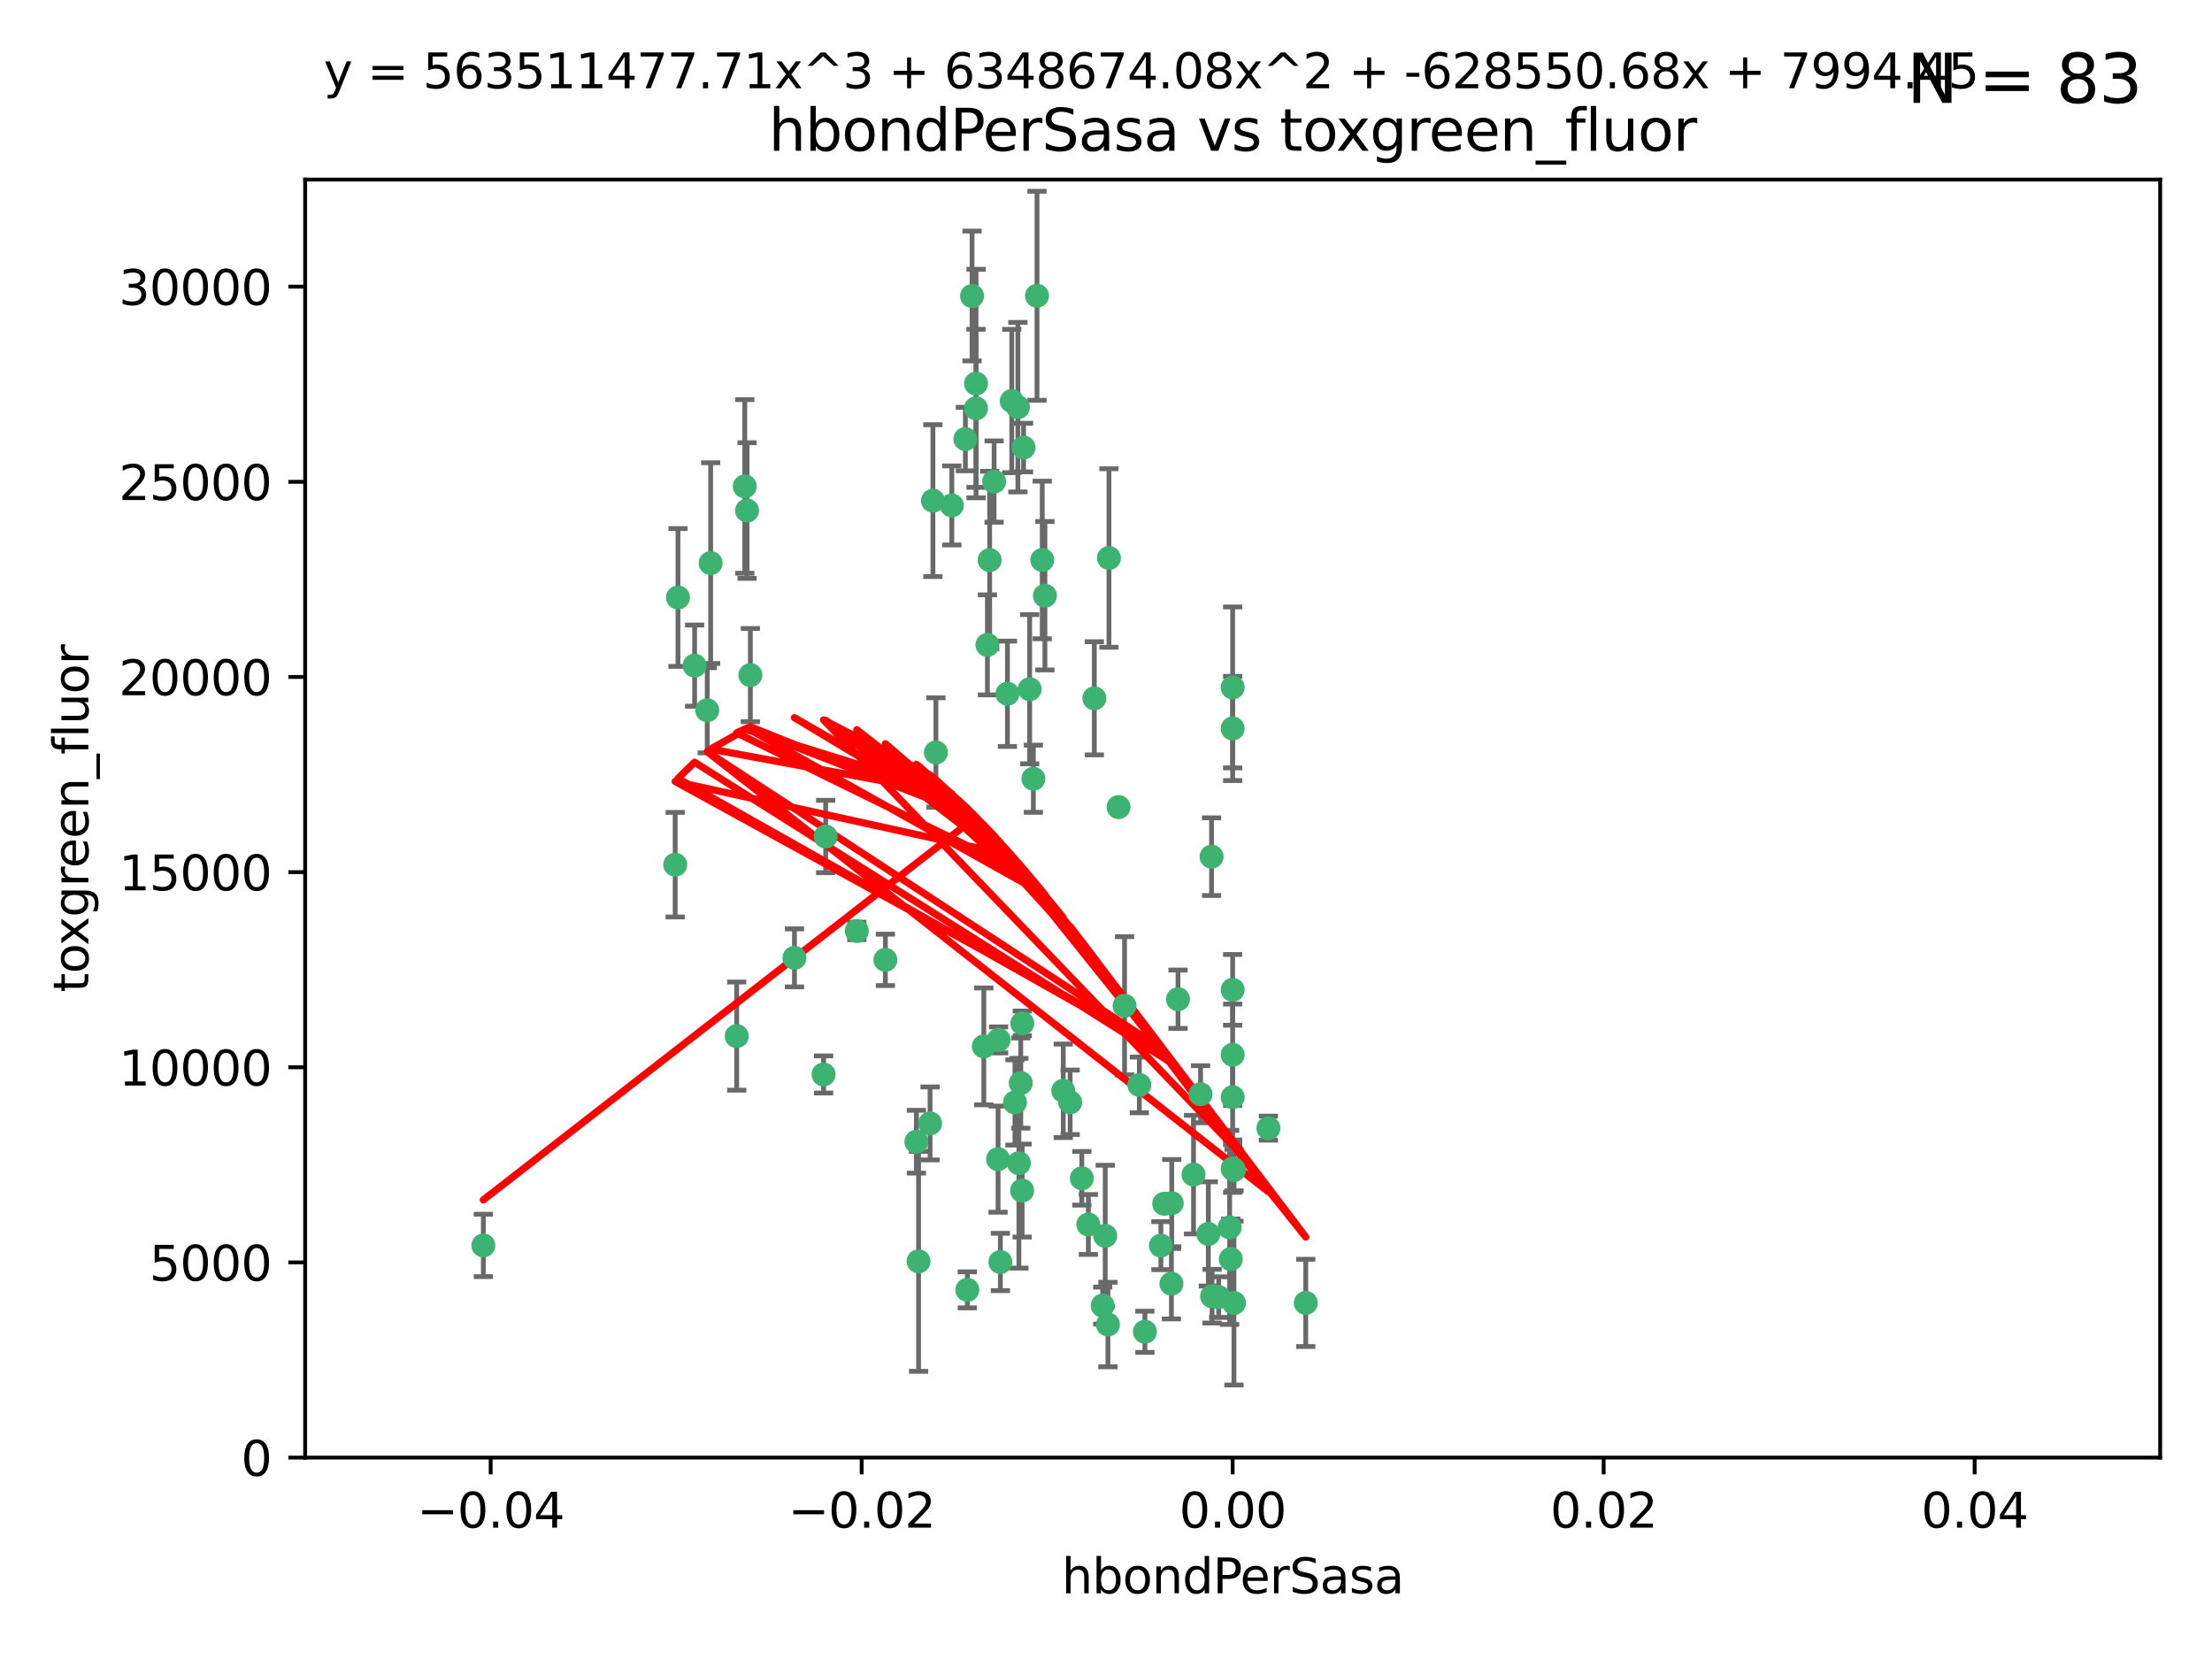 <?xml version="1.0" encoding="utf-8" standalone="no"?>
<!DOCTYPE svg PUBLIC "-//W3C//DTD SVG 1.1//EN"
  "http://www.w3.org/Graphics/SVG/1.1/DTD/svg11.dtd">
<svg xmlns:xlink="http://www.w3.org/1999/xlink" width="460.8pt" height="345.6pt" viewBox="0 0 460.8 345.6" xmlns="http://www.w3.org/2000/svg" version="1.1">
 <defs>
  <style type="text/css">*{stroke-linejoin: round; stroke-linecap: butt}</style>
 </defs>
 <g id="figure_1">
  <g id="patch_1">
   <path d="M 0 345.6 
L 460.8 345.6 
L 460.8 0 
L 0 0 
z
" style="fill: #ffffff"/>
  </g>
  <g id="axes_1">
   <g id="patch_2">
    <path d="M 63.571 303.64 
L 450 303.64 
L 450 37.411 
L 63.571 37.411 
z
" style="fill: #ffffff"/>
   </g>
   <g id="PathCollection_1">
    <defs>
     <path id="mdd075bb896" d="M 0 1.118 
C 0.297 1.118 0.581 1 0.791 0.791 
C 1 0.581 1.118 0.297 1.118 0 
C 1.118 -0.297 1 -0.581 0.791 -0.791 
C 0.581 -1 0.297 -1.118 0 -1.118 
C -0.297 -1.118 -0.581 -1 -0.791 -0.791 
C -1 -0.581 -1.118 -0.297 -1.118 0 
C -1.118 0.297 -1 0.581 -0.791 0.791 
C -0.581 1 -0.297 1.118 0 1.118 
z
" style="stroke: #3cb371"/>
    </defs>
    <g clip-path="url(#p295bf0137c)">
     <use xlink:href="#mdd075bb896" x="207.091" y="100.319" style="fill: #3cb371; stroke: #3cb371"/>
     <use xlink:href="#mdd075bb896" x="216.026" y="61.614" style="fill: #3cb371; stroke: #3cb371"/>
     <use xlink:href="#mdd075bb896" x="217.677" y="124.1" style="fill: #3cb371; stroke: #3cb371"/>
     <use xlink:href="#mdd075bb896" x="155.626" y="106.358" style="fill: #3cb371; stroke: #3cb371"/>
     <use xlink:href="#mdd075bb896" x="203.329" y="79.9" style="fill: #3cb371; stroke: #3cb371"/>
     <use xlink:href="#mdd075bb896" x="100.691" y="259.442" style="fill: #3cb371; stroke: #3cb371"/>
     <use xlink:href="#mdd075bb896" x="203.319" y="85.062" style="fill: #3cb371; stroke: #3cb371"/>
     <use xlink:href="#mdd075bb896" x="156.315" y="140.634" style="fill: #3cb371; stroke: #3cb371"/>
     <use xlink:href="#mdd075bb896" x="148.044" y="117.306" style="fill: #3cb371; stroke: #3cb371"/>
     <use xlink:href="#mdd075bb896" x="198.284" y="105.288" style="fill: #3cb371; stroke: #3cb371"/>
     <use xlink:href="#mdd075bb896" x="155.154" y="101.33" style="fill: #3cb371; stroke: #3cb371"/>
     <use xlink:href="#mdd075bb896" x="153.471" y="215.839" style="fill: #3cb371; stroke: #3cb371"/>
     <use xlink:href="#mdd075bb896" x="214.498" y="143.574" style="fill: #3cb371; stroke: #3cb371"/>
     <use xlink:href="#mdd075bb896" x="212.043" y="84.817" style="fill: #3cb371; stroke: #3cb371"/>
     <use xlink:href="#mdd075bb896" x="206.164" y="116.682" style="fill: #3cb371; stroke: #3cb371"/>
     <use xlink:href="#mdd075bb896" x="201.107" y="91.463" style="fill: #3cb371; stroke: #3cb371"/>
     <use xlink:href="#mdd075bb896" x="210.768" y="83.54" style="fill: #3cb371; stroke: #3cb371"/>
     <use xlink:href="#mdd075bb896" x="140.654" y="180.131" style="fill: #3cb371; stroke: #3cb371"/>
     <use xlink:href="#mdd075bb896" x="241.838" y="259.488" style="fill: #3cb371; stroke: #3cb371"/>
     <use xlink:href="#mdd075bb896" x="147.329" y="147.962" style="fill: #3cb371; stroke: #3cb371"/>
     <use xlink:href="#mdd075bb896" x="264.233" y="235.012" style="fill: #3cb371; stroke: #3cb371"/>
     <use xlink:href="#mdd075bb896" x="212.255" y="242.324" style="fill: #3cb371; stroke: #3cb371"/>
     <use xlink:href="#mdd075bb896" x="213.226" y="93.237" style="fill: #3cb371; stroke: #3cb371"/>
     <use xlink:href="#mdd075bb896" x="217.118" y="116.65" style="fill: #3cb371; stroke: #3cb371"/>
     <use xlink:href="#mdd075bb896" x="202.496" y="61.664" style="fill: #3cb371; stroke: #3cb371"/>
     <use xlink:href="#mdd075bb896" x="209.868" y="144.527" style="fill: #3cb371; stroke: #3cb371"/>
     <use xlink:href="#mdd075bb896" x="184.442" y="199.958" style="fill: #3cb371; stroke: #3cb371"/>
     <use xlink:href="#mdd075bb896" x="207.916" y="241.471" style="fill: #3cb371; stroke: #3cb371"/>
     <use xlink:href="#mdd075bb896" x="165.501" y="199.541" style="fill: #3cb371; stroke: #3cb371"/>
     <use xlink:href="#mdd075bb896" x="205.698" y="134.337" style="fill: #3cb371; stroke: #3cb371"/>
     <use xlink:href="#mdd075bb896" x="194.344" y="104.293" style="fill: #3cb371; stroke: #3cb371"/>
     <use xlink:href="#mdd075bb896" x="194.968" y="156.754" style="fill: #3cb371; stroke: #3cb371"/>
     <use xlink:href="#mdd075bb896" x="201.512" y="268.694" style="fill: #3cb371; stroke: #3cb371"/>
     <use xlink:href="#mdd075bb896" x="244.095" y="250.635" style="fill: #3cb371; stroke: #3cb371"/>
     <use xlink:href="#mdd075bb896" x="144.699" y="138.657" style="fill: #3cb371; stroke: #3cb371"/>
     <use xlink:href="#mdd075bb896" x="141.236" y="124.464" style="fill: #3cb371; stroke: #3cb371"/>
     <use xlink:href="#mdd075bb896" x="242.524" y="250.767" style="fill: #3cb371; stroke: #3cb371"/>
     <use xlink:href="#mdd075bb896" x="230.238" y="257.451" style="fill: #3cb371; stroke: #3cb371"/>
     <use xlink:href="#mdd075bb896" x="190.904" y="237.838" style="fill: #3cb371; stroke: #3cb371"/>
     <use xlink:href="#mdd075bb896" x="208.395" y="262.896" style="fill: #3cb371; stroke: #3cb371"/>
     <use xlink:href="#mdd075bb896" x="172.003" y="174.261" style="fill: #3cb371; stroke: #3cb371"/>
     <use xlink:href="#mdd075bb896" x="215.269" y="162.223" style="fill: #3cb371; stroke: #3cb371"/>
     <use xlink:href="#mdd075bb896" x="237.346" y="226.007" style="fill: #3cb371; stroke: #3cb371"/>
     <use xlink:href="#mdd075bb896" x="252.503" y="270.018" style="fill: #3cb371; stroke: #3cb371"/>
     <use xlink:href="#mdd075bb896" x="244.027" y="267.417" style="fill: #3cb371; stroke: #3cb371"/>
     <use xlink:href="#mdd075bb896" x="256.397" y="262.293" style="fill: #3cb371; stroke: #3cb371"/>
     <use xlink:href="#mdd075bb896" x="238.508" y="277.431" style="fill: #3cb371; stroke: #3cb371"/>
     <use xlink:href="#mdd075bb896" x="253.875" y="270.21" style="fill: #3cb371; stroke: #3cb371"/>
     <use xlink:href="#mdd075bb896" x="229.709" y="271.976" style="fill: #3cb371; stroke: #3cb371"/>
     <use xlink:href="#mdd075bb896" x="204.948" y="217.987" style="fill: #3cb371; stroke: #3cb371"/>
     <use xlink:href="#mdd075bb896" x="191.354" y="262.761" style="fill: #3cb371; stroke: #3cb371"/>
     <use xlink:href="#mdd075bb896" x="212.925" y="248.016" style="fill: #3cb371; stroke: #3cb371"/>
     <use xlink:href="#mdd075bb896" x="221.497" y="227.238" style="fill: #3cb371; stroke: #3cb371"/>
     <use xlink:href="#mdd075bb896" x="178.492" y="193.94" style="fill: #3cb371; stroke: #3cb371"/>
     <use xlink:href="#mdd075bb896" x="208.035" y="216.63" style="fill: #3cb371; stroke: #3cb371"/>
     <use xlink:href="#mdd075bb896" x="230.801" y="275.924" style="fill: #3cb371; stroke: #3cb371"/>
     <use xlink:href="#mdd075bb896" x="234.265" y="209.522" style="fill: #3cb371; stroke: #3cb371"/>
     <use xlink:href="#mdd075bb896" x="212.966" y="213.19" style="fill: #3cb371; stroke: #3cb371"/>
     <use xlink:href="#mdd075bb896" x="256.786" y="206.203" style="fill: #3cb371; stroke: #3cb371"/>
     <use xlink:href="#mdd075bb896" x="227.97" y="145.468" style="fill: #3cb371; stroke: #3cb371"/>
     <use xlink:href="#mdd075bb896" x="222.931" y="229.628" style="fill: #3cb371; stroke: #3cb371"/>
     <use xlink:href="#mdd075bb896" x="252.392" y="178.461" style="fill: #3cb371; stroke: #3cb371"/>
     <use xlink:href="#mdd075bb896" x="211.436" y="229.663" style="fill: #3cb371; stroke: #3cb371"/>
     <use xlink:href="#mdd075bb896" x="225.369" y="245.459" style="fill: #3cb371; stroke: #3cb371"/>
     <use xlink:href="#mdd075bb896" x="233.017" y="168.134" style="fill: #3cb371; stroke: #3cb371"/>
     <use xlink:href="#mdd075bb896" x="257.056" y="271.445" style="fill: #3cb371; stroke: #3cb371"/>
     <use xlink:href="#mdd075bb896" x="226.725" y="255.08" style="fill: #3cb371; stroke: #3cb371"/>
     <use xlink:href="#mdd075bb896" x="256.786" y="219.726" style="fill: #3cb371; stroke: #3cb371"/>
     <use xlink:href="#mdd075bb896" x="245.4" y="208.158" style="fill: #3cb371; stroke: #3cb371"/>
     <use xlink:href="#mdd075bb896" x="256.159" y="255.69" style="fill: #3cb371; stroke: #3cb371"/>
     <use xlink:href="#mdd075bb896" x="250.099" y="227.947" style="fill: #3cb371; stroke: #3cb371"/>
     <use xlink:href="#mdd075bb896" x="256.786" y="143.2" style="fill: #3cb371; stroke: #3cb371"/>
     <use xlink:href="#mdd075bb896" x="272.013" y="271.416" style="fill: #3cb371; stroke: #3cb371"/>
     <use xlink:href="#mdd075bb896" x="231.015" y="116.24" style="fill: #3cb371; stroke: #3cb371"/>
     <use xlink:href="#mdd075bb896" x="256.786" y="228.56" style="fill: #3cb371; stroke: #3cb371"/>
     <use xlink:href="#mdd075bb896" x="251.718" y="257.051" style="fill: #3cb371; stroke: #3cb371"/>
     <use xlink:href="#mdd075bb896" x="256.786" y="243.416" style="fill: #3cb371; stroke: #3cb371"/>
     <use xlink:href="#mdd075bb896" x="248.636" y="244.691" style="fill: #3cb371; stroke: #3cb371"/>
     <use xlink:href="#mdd075bb896" x="257.069" y="243.742" style="fill: #3cb371; stroke: #3cb371"/>
     <use xlink:href="#mdd075bb896" x="212.645" y="225.621" style="fill: #3cb371; stroke: #3cb371"/>
     <use xlink:href="#mdd075bb896" x="193.749" y="234.031" style="fill: #3cb371; stroke: #3cb371"/>
     <use xlink:href="#mdd075bb896" x="171.569" y="223.827" style="fill: #3cb371; stroke: #3cb371"/>
     <use xlink:href="#mdd075bb896" x="256.786" y="151.755" style="fill: #3cb371; stroke: #3cb371"/>
    </g>
   </g>
   <g id="matplotlib.axis_1">
    <g id="xtick_1">
     <g id="line2d_1">
      <defs>
       <path id="m9a7c20b298" d="M 0 0 
L 0 3.5 
" style="stroke: #000000; stroke-width: 0.8"/>
      </defs>
      <g>
       <use xlink:href="#m9a7c20b298" x="102.214" y="303.64" style="stroke: #000000; stroke-width: 0.8"/>
      </g>
     </g>
     <g id="text_1">
      <!-- −0.04 -->
      <g transform="translate(86.891 318.238)scale(0.1 -0.1)">
       <defs>
        <path id="DejaVuSans-2212" d="M 678 2272 
L 4684 2272 
L 4684 1741 
L 678 1741 
L 678 2272 
z
" transform="scale(0.016)"/>
        <path id="DejaVuSans-30" d="M 2034 4250 
Q 1547 4250 1301 3770 
Q 1056 3291 1056 2328 
Q 1056 1369 1301 889 
Q 1547 409 2034 409 
Q 2525 409 2770 889 
Q 3016 1369 3016 2328 
Q 3016 3291 2770 3770 
Q 2525 4250 2034 4250 
z
M 2034 4750 
Q 2819 4750 3233 4129 
Q 3647 3509 3647 2328 
Q 3647 1150 3233 529 
Q 2819 -91 2034 -91 
Q 1250 -91 836 529 
Q 422 1150 422 2328 
Q 422 3509 836 4129 
Q 1250 4750 2034 4750 
z
" transform="scale(0.016)"/>
        <path id="DejaVuSans-2e" d="M 684 794 
L 1344 794 
L 1344 0 
L 684 0 
L 684 794 
z
" transform="scale(0.016)"/>
        <path id="DejaVuSans-34" d="M 2419 4116 
L 825 1625 
L 2419 1625 
L 2419 4116 
z
M 2253 4666 
L 3047 4666 
L 3047 1625 
L 3713 1625 
L 3713 1100 
L 3047 1100 
L 3047 0 
L 2419 0 
L 2419 1100 
L 313 1100 
L 313 1709 
L 2253 4666 
z
" transform="scale(0.016)"/>
       </defs>
       <use xlink:href="#DejaVuSans-2212"/>
       <use xlink:href="#DejaVuSans-30" x="83.789"/>
       <use xlink:href="#DejaVuSans-2e" x="147.412"/>
       <use xlink:href="#DejaVuSans-30" x="179.199"/>
       <use xlink:href="#DejaVuSans-34" x="242.822"/>
      </g>
     </g>
    </g>
    <g id="xtick_2">
     <g id="line2d_2">
      <g>
       <use xlink:href="#m9a7c20b298" x="179.5" y="303.64" style="stroke: #000000; stroke-width: 0.8"/>
      </g>
     </g>
     <g id="text_2">
      <!-- −0.02 -->
      <g transform="translate(164.177 318.238)scale(0.1 -0.1)">
       <defs>
        <path id="DejaVuSans-32" d="M 1228 531 
L 3431 531 
L 3431 0 
L 469 0 
L 469 531 
Q 828 903 1448 1529 
Q 2069 2156 2228 2338 
Q 2531 2678 2651 2914 
Q 2772 3150 2772 3378 
Q 2772 3750 2511 3984 
Q 2250 4219 1831 4219 
Q 1534 4219 1204 4116 
Q 875 4013 500 3803 
L 500 4441 
Q 881 4594 1212 4672 
Q 1544 4750 1819 4750 
Q 2544 4750 2975 4387 
Q 3406 4025 3406 3419 
Q 3406 3131 3298 2873 
Q 3191 2616 2906 2266 
Q 2828 2175 2409 1742 
Q 1991 1309 1228 531 
z
" transform="scale(0.016)"/>
       </defs>
       <use xlink:href="#DejaVuSans-2212"/>
       <use xlink:href="#DejaVuSans-30" x="83.789"/>
       <use xlink:href="#DejaVuSans-2e" x="147.412"/>
       <use xlink:href="#DejaVuSans-30" x="179.199"/>
       <use xlink:href="#DejaVuSans-32" x="242.822"/>
      </g>
     </g>
    </g>
    <g id="xtick_3">
     <g id="line2d_3">
      <g>
       <use xlink:href="#m9a7c20b298" x="256.786" y="303.64" style="stroke: #000000; stroke-width: 0.8"/>
      </g>
     </g>
     <g id="text_3">
      <!-- 0.00 -->
      <g transform="translate(245.653 318.238)scale(0.1 -0.1)">
       <use xlink:href="#DejaVuSans-30"/>
       <use xlink:href="#DejaVuSans-2e" x="63.623"/>
       <use xlink:href="#DejaVuSans-30" x="95.41"/>
       <use xlink:href="#DejaVuSans-30" x="159.033"/>
      </g>
     </g>
    </g>
    <g id="xtick_4">
     <g id="line2d_4">
      <g>
       <use xlink:href="#m9a7c20b298" x="334.071" y="303.64" style="stroke: #000000; stroke-width: 0.8"/>
      </g>
     </g>
     <g id="text_4">
      <!-- 0.02 -->
      <g transform="translate(322.939 318.238)scale(0.1 -0.1)">
       <use xlink:href="#DejaVuSans-30"/>
       <use xlink:href="#DejaVuSans-2e" x="63.623"/>
       <use xlink:href="#DejaVuSans-30" x="95.41"/>
       <use xlink:href="#DejaVuSans-32" x="159.033"/>
      </g>
     </g>
    </g>
    <g id="xtick_5">
     <g id="line2d_5">
      <g>
       <use xlink:href="#m9a7c20b298" x="411.357" y="303.64" style="stroke: #000000; stroke-width: 0.8"/>
      </g>
     </g>
     <g id="text_5">
      <!-- 0.04 -->
      <g transform="translate(400.224 318.238)scale(0.1 -0.1)">
       <use xlink:href="#DejaVuSans-30"/>
       <use xlink:href="#DejaVuSans-2e" x="63.623"/>
       <use xlink:href="#DejaVuSans-30" x="95.41"/>
       <use xlink:href="#DejaVuSans-34" x="159.033"/>
      </g>
     </g>
    </g>
    <g id="text_6">
     <!-- hbondPerSasa -->
     <g transform="translate(221.168 331.917)scale(0.1 -0.1)">
      <defs>
       <path id="DejaVuSans-68" d="M 3513 2113 
L 3513 0 
L 2938 0 
L 2938 2094 
Q 2938 2591 2744 2837 
Q 2550 3084 2163 3084 
Q 1697 3084 1428 2787 
Q 1159 2491 1159 1978 
L 1159 0 
L 581 0 
L 581 4863 
L 1159 4863 
L 1159 2956 
Q 1366 3272 1645 3428 
Q 1925 3584 2291 3584 
Q 2894 3584 3203 3211 
Q 3513 2838 3513 2113 
z
" transform="scale(0.016)"/>
       <path id="DejaVuSans-62" d="M 3116 1747 
Q 3116 2381 2855 2742 
Q 2594 3103 2138 3103 
Q 1681 3103 1420 2742 
Q 1159 2381 1159 1747 
Q 1159 1113 1420 752 
Q 1681 391 2138 391 
Q 2594 391 2855 752 
Q 3116 1113 3116 1747 
z
M 1159 2969 
Q 1341 3281 1617 3432 
Q 1894 3584 2278 3584 
Q 2916 3584 3314 3078 
Q 3713 2572 3713 1747 
Q 3713 922 3314 415 
Q 2916 -91 2278 -91 
Q 1894 -91 1617 61 
Q 1341 213 1159 525 
L 1159 0 
L 581 0 
L 581 4863 
L 1159 4863 
L 1159 2969 
z
" transform="scale(0.016)"/>
       <path id="DejaVuSans-6f" d="M 1959 3097 
Q 1497 3097 1228 2736 
Q 959 2375 959 1747 
Q 959 1119 1226 758 
Q 1494 397 1959 397 
Q 2419 397 2687 759 
Q 2956 1122 2956 1747 
Q 2956 2369 2687 2733 
Q 2419 3097 1959 3097 
z
M 1959 3584 
Q 2709 3584 3137 3096 
Q 3566 2609 3566 1747 
Q 3566 888 3137 398 
Q 2709 -91 1959 -91 
Q 1206 -91 779 398 
Q 353 888 353 1747 
Q 353 2609 779 3096 
Q 1206 3584 1959 3584 
z
" transform="scale(0.016)"/>
       <path id="DejaVuSans-6e" d="M 3513 2113 
L 3513 0 
L 2938 0 
L 2938 2094 
Q 2938 2591 2744 2837 
Q 2550 3084 2163 3084 
Q 1697 3084 1428 2787 
Q 1159 2491 1159 1978 
L 1159 0 
L 581 0 
L 581 3500 
L 1159 3500 
L 1159 2956 
Q 1366 3272 1645 3428 
Q 1925 3584 2291 3584 
Q 2894 3584 3203 3211 
Q 3513 2838 3513 2113 
z
" transform="scale(0.016)"/>
       <path id="DejaVuSans-64" d="M 2906 2969 
L 2906 4863 
L 3481 4863 
L 3481 0 
L 2906 0 
L 2906 525 
Q 2725 213 2448 61 
Q 2172 -91 1784 -91 
Q 1150 -91 751 415 
Q 353 922 353 1747 
Q 353 2572 751 3078 
Q 1150 3584 1784 3584 
Q 2172 3584 2448 3432 
Q 2725 3281 2906 2969 
z
M 947 1747 
Q 947 1113 1208 752 
Q 1469 391 1925 391 
Q 2381 391 2643 752 
Q 2906 1113 2906 1747 
Q 2906 2381 2643 2742 
Q 2381 3103 1925 3103 
Q 1469 3103 1208 2742 
Q 947 2381 947 1747 
z
" transform="scale(0.016)"/>
       <path id="DejaVuSans-50" d="M 1259 4147 
L 1259 2394 
L 2053 2394 
Q 2494 2394 2734 2622 
Q 2975 2850 2975 3272 
Q 2975 3691 2734 3919 
Q 2494 4147 2053 4147 
L 1259 4147 
z
M 628 4666 
L 2053 4666 
Q 2838 4666 3239 4311 
Q 3641 3956 3641 3272 
Q 3641 2581 3239 2228 
Q 2838 1875 2053 1875 
L 1259 1875 
L 1259 0 
L 628 0 
L 628 4666 
z
" transform="scale(0.016)"/>
       <path id="DejaVuSans-65" d="M 3597 1894 
L 3597 1613 
L 953 1613 
Q 991 1019 1311 708 
Q 1631 397 2203 397 
Q 2534 397 2845 478 
Q 3156 559 3463 722 
L 3463 178 
Q 3153 47 2828 -22 
Q 2503 -91 2169 -91 
Q 1331 -91 842 396 
Q 353 884 353 1716 
Q 353 2575 817 3079 
Q 1281 3584 2069 3584 
Q 2775 3584 3186 3129 
Q 3597 2675 3597 1894 
z
M 3022 2063 
Q 3016 2534 2758 2815 
Q 2500 3097 2075 3097 
Q 1594 3097 1305 2825 
Q 1016 2553 972 2059 
L 3022 2063 
z
" transform="scale(0.016)"/>
       <path id="DejaVuSans-72" d="M 2631 2963 
Q 2534 3019 2420 3045 
Q 2306 3072 2169 3072 
Q 1681 3072 1420 2755 
Q 1159 2438 1159 1844 
L 1159 0 
L 581 0 
L 581 3500 
L 1159 3500 
L 1159 2956 
Q 1341 3275 1631 3429 
Q 1922 3584 2338 3584 
Q 2397 3584 2469 3576 
Q 2541 3569 2628 3553 
L 2631 2963 
z
" transform="scale(0.016)"/>
       <path id="DejaVuSans-53" d="M 3425 4513 
L 3425 3897 
Q 3066 4069 2747 4153 
Q 2428 4238 2131 4238 
Q 1616 4238 1336 4038 
Q 1056 3838 1056 3469 
Q 1056 3159 1242 3001 
Q 1428 2844 1947 2747 
L 2328 2669 
Q 3034 2534 3370 2195 
Q 3706 1856 3706 1288 
Q 3706 609 3251 259 
Q 2797 -91 1919 -91 
Q 1588 -91 1214 -16 
Q 841 59 441 206 
L 441 856 
Q 825 641 1194 531 
Q 1563 422 1919 422 
Q 2459 422 2753 634 
Q 3047 847 3047 1241 
Q 3047 1584 2836 1778 
Q 2625 1972 2144 2069 
L 1759 2144 
Q 1053 2284 737 2584 
Q 422 2884 422 3419 
Q 422 4038 858 4394 
Q 1294 4750 2059 4750 
Q 2388 4750 2728 4690 
Q 3069 4631 3425 4513 
z
" transform="scale(0.016)"/>
       <path id="DejaVuSans-61" d="M 2194 1759 
Q 1497 1759 1228 1600 
Q 959 1441 959 1056 
Q 959 750 1161 570 
Q 1363 391 1709 391 
Q 2188 391 2477 730 
Q 2766 1069 2766 1631 
L 2766 1759 
L 2194 1759 
z
M 3341 1997 
L 3341 0 
L 2766 0 
L 2766 531 
Q 2569 213 2275 61 
Q 1981 -91 1556 -91 
Q 1019 -91 701 211 
Q 384 513 384 1019 
Q 384 1609 779 1909 
Q 1175 2209 1959 2209 
L 2766 2209 
L 2766 2266 
Q 2766 2663 2505 2880 
Q 2244 3097 1772 3097 
Q 1472 3097 1187 3025 
Q 903 2953 641 2809 
L 641 3341 
Q 956 3463 1253 3523 
Q 1550 3584 1831 3584 
Q 2591 3584 2966 3190 
Q 3341 2797 3341 1997 
z
" transform="scale(0.016)"/>
       <path id="DejaVuSans-73" d="M 2834 3397 
L 2834 2853 
Q 2591 2978 2328 3040 
Q 2066 3103 1784 3103 
Q 1356 3103 1142 2972 
Q 928 2841 928 2578 
Q 928 2378 1081 2264 
Q 1234 2150 1697 2047 
L 1894 2003 
Q 2506 1872 2764 1633 
Q 3022 1394 3022 966 
Q 3022 478 2636 193 
Q 2250 -91 1575 -91 
Q 1294 -91 989 -36 
Q 684 19 347 128 
L 347 722 
Q 666 556 975 473 
Q 1284 391 1588 391 
Q 1994 391 2212 530 
Q 2431 669 2431 922 
Q 2431 1156 2273 1281 
Q 2116 1406 1581 1522 
L 1381 1569 
Q 847 1681 609 1914 
Q 372 2147 372 2553 
Q 372 3047 722 3315 
Q 1072 3584 1716 3584 
Q 2034 3584 2315 3537 
Q 2597 3491 2834 3397 
z
" transform="scale(0.016)"/>
      </defs>
      <use xlink:href="#DejaVuSans-68"/>
      <use xlink:href="#DejaVuSans-62" x="63.379"/>
      <use xlink:href="#DejaVuSans-6f" x="126.855"/>
      <use xlink:href="#DejaVuSans-6e" x="188.037"/>
      <use xlink:href="#DejaVuSans-64" x="251.416"/>
      <use xlink:href="#DejaVuSans-50" x="314.893"/>
      <use xlink:href="#DejaVuSans-65" x="371.57"/>
      <use xlink:href="#DejaVuSans-72" x="433.094"/>
      <use xlink:href="#DejaVuSans-53" x="474.207"/>
      <use xlink:href="#DejaVuSans-61" x="537.684"/>
      <use xlink:href="#DejaVuSans-73" x="598.963"/>
      <use xlink:href="#DejaVuSans-61" x="651.062"/>
     </g>
    </g>
   </g>
   <g id="matplotlib.axis_2">
    <g id="ytick_1">
     <g id="line2d_6">
      <defs>
       <path id="m87e628c88d" d="M 0 0 
L -3.5 0 
" style="stroke: #000000; stroke-width: 0.8"/>
      </defs>
      <g>
       <use xlink:href="#m87e628c88d" x="63.571" y="303.64" style="stroke: #000000; stroke-width: 0.8"/>
      </g>
     </g>
     <g id="text_7">
      <!-- 0 -->
      <g transform="translate(50.209 307.439)scale(0.1 -0.1)">
       <use xlink:href="#DejaVuSans-30"/>
      </g>
     </g>
    </g>
    <g id="ytick_2">
     <g id="line2d_7">
      <g>
       <use xlink:href="#m87e628c88d" x="63.571" y="262.986" style="stroke: #000000; stroke-width: 0.8"/>
      </g>
     </g>
     <g id="text_8">
      <!-- 5000 -->
      <g transform="translate(31.121 266.786)scale(0.1 -0.1)">
       <defs>
        <path id="DejaVuSans-35" d="M 691 4666 
L 3169 4666 
L 3169 4134 
L 1269 4134 
L 1269 2991 
Q 1406 3038 1543 3061 
Q 1681 3084 1819 3084 
Q 2600 3084 3056 2656 
Q 3513 2228 3513 1497 
Q 3513 744 3044 326 
Q 2575 -91 1722 -91 
Q 1428 -91 1123 -41 
Q 819 9 494 109 
L 494 744 
Q 775 591 1075 516 
Q 1375 441 1709 441 
Q 2250 441 2565 725 
Q 2881 1009 2881 1497 
Q 2881 1984 2565 2268 
Q 2250 2553 1709 2553 
Q 1456 2553 1204 2497 
Q 953 2441 691 2322 
L 691 4666 
z
" transform="scale(0.016)"/>
       </defs>
       <use xlink:href="#DejaVuSans-35"/>
       <use xlink:href="#DejaVuSans-30" x="63.623"/>
       <use xlink:href="#DejaVuSans-30" x="127.246"/>
       <use xlink:href="#DejaVuSans-30" x="190.869"/>
      </g>
     </g>
    </g>
    <g id="ytick_3">
     <g id="line2d_8">
      <g>
       <use xlink:href="#m87e628c88d" x="63.571" y="222.333" style="stroke: #000000; stroke-width: 0.8"/>
      </g>
     </g>
     <g id="text_9">
      <!-- 10000 -->
      <g transform="translate(24.759 226.132)scale(0.1 -0.1)">
       <defs>
        <path id="DejaVuSans-31" d="M 794 531 
L 1825 531 
L 1825 4091 
L 703 3866 
L 703 4441 
L 1819 4666 
L 2450 4666 
L 2450 531 
L 3481 531 
L 3481 0 
L 794 0 
L 794 531 
z
" transform="scale(0.016)"/>
       </defs>
       <use xlink:href="#DejaVuSans-31"/>
       <use xlink:href="#DejaVuSans-30" x="63.623"/>
       <use xlink:href="#DejaVuSans-30" x="127.246"/>
       <use xlink:href="#DejaVuSans-30" x="190.869"/>
       <use xlink:href="#DejaVuSans-30" x="254.492"/>
      </g>
     </g>
    </g>
    <g id="ytick_4">
     <g id="line2d_9">
      <g>
       <use xlink:href="#m87e628c88d" x="63.571" y="181.679" style="stroke: #000000; stroke-width: 0.8"/>
      </g>
     </g>
     <g id="text_10">
      <!-- 15000 -->
      <g transform="translate(24.759 185.478)scale(0.1 -0.1)">
       <use xlink:href="#DejaVuSans-31"/>
       <use xlink:href="#DejaVuSans-35" x="63.623"/>
       <use xlink:href="#DejaVuSans-30" x="127.246"/>
       <use xlink:href="#DejaVuSans-30" x="190.869"/>
       <use xlink:href="#DejaVuSans-30" x="254.492"/>
      </g>
     </g>
    </g>
    <g id="ytick_5">
     <g id="line2d_10">
      <g>
       <use xlink:href="#m87e628c88d" x="63.571" y="141.026" style="stroke: #000000; stroke-width: 0.8"/>
      </g>
     </g>
     <g id="text_11">
      <!-- 20000 -->
      <g transform="translate(24.759 144.825)scale(0.1 -0.1)">
       <use xlink:href="#DejaVuSans-32"/>
       <use xlink:href="#DejaVuSans-30" x="63.623"/>
       <use xlink:href="#DejaVuSans-30" x="127.246"/>
       <use xlink:href="#DejaVuSans-30" x="190.869"/>
       <use xlink:href="#DejaVuSans-30" x="254.492"/>
      </g>
     </g>
    </g>
    <g id="ytick_6">
     <g id="line2d_11">
      <g>
       <use xlink:href="#m87e628c88d" x="63.571" y="100.372" style="stroke: #000000; stroke-width: 0.8"/>
      </g>
     </g>
     <g id="text_12">
      <!-- 25000 -->
      <g transform="translate(24.759 104.171)scale(0.1 -0.1)">
       <use xlink:href="#DejaVuSans-32"/>
       <use xlink:href="#DejaVuSans-35" x="63.623"/>
       <use xlink:href="#DejaVuSans-30" x="127.246"/>
       <use xlink:href="#DejaVuSans-30" x="190.869"/>
       <use xlink:href="#DejaVuSans-30" x="254.492"/>
      </g>
     </g>
    </g>
    <g id="ytick_7">
     <g id="line2d_12">
      <g>
       <use xlink:href="#m87e628c88d" x="63.571" y="59.718" style="stroke: #000000; stroke-width: 0.8"/>
      </g>
     </g>
     <g id="text_13">
      <!-- 30000 -->
      <g transform="translate(24.759 63.518)scale(0.1 -0.1)">
       <defs>
        <path id="DejaVuSans-33" d="M 2597 2516 
Q 3050 2419 3304 2112 
Q 3559 1806 3559 1356 
Q 3559 666 3084 287 
Q 2609 -91 1734 -91 
Q 1441 -91 1130 -33 
Q 819 25 488 141 
L 488 750 
Q 750 597 1062 519 
Q 1375 441 1716 441 
Q 2309 441 2620 675 
Q 2931 909 2931 1356 
Q 2931 1769 2642 2001 
Q 2353 2234 1838 2234 
L 1294 2234 
L 1294 2753 
L 1863 2753 
Q 2328 2753 2575 2939 
Q 2822 3125 2822 3475 
Q 2822 3834 2567 4026 
Q 2313 4219 1838 4219 
Q 1578 4219 1281 4162 
Q 984 4106 628 3988 
L 628 4550 
Q 988 4650 1302 4700 
Q 1616 4750 1894 4750 
Q 2613 4750 3031 4423 
Q 3450 4097 3450 3541 
Q 3450 3153 3228 2886 
Q 3006 2619 2597 2516 
z
" transform="scale(0.016)"/>
       </defs>
       <use xlink:href="#DejaVuSans-33"/>
       <use xlink:href="#DejaVuSans-30" x="63.623"/>
       <use xlink:href="#DejaVuSans-30" x="127.246"/>
       <use xlink:href="#DejaVuSans-30" x="190.869"/>
       <use xlink:href="#DejaVuSans-30" x="254.492"/>
      </g>
     </g>
    </g>
    <g id="text_14">
     <!-- toxgreen_fluor -->
     <g transform="translate(18.401 206.72)rotate(-90)scale(0.1 -0.1)">
      <defs>
       <path id="DejaVuSans-74" d="M 1172 4494 
L 1172 3500 
L 2356 3500 
L 2356 3053 
L 1172 3053 
L 1172 1153 
Q 1172 725 1289 603 
Q 1406 481 1766 481 
L 2356 481 
L 2356 0 
L 1766 0 
Q 1100 0 847 248 
Q 594 497 594 1153 
L 594 3053 
L 172 3053 
L 172 3500 
L 594 3500 
L 594 4494 
L 1172 4494 
z
" transform="scale(0.016)"/>
       <path id="DejaVuSans-78" d="M 3513 3500 
L 2247 1797 
L 3578 0 
L 2900 0 
L 1881 1375 
L 863 0 
L 184 0 
L 1544 1831 
L 300 3500 
L 978 3500 
L 1906 2253 
L 2834 3500 
L 3513 3500 
z
" transform="scale(0.016)"/>
       <path id="DejaVuSans-67" d="M 2906 1791 
Q 2906 2416 2648 2759 
Q 2391 3103 1925 3103 
Q 1463 3103 1205 2759 
Q 947 2416 947 1791 
Q 947 1169 1205 825 
Q 1463 481 1925 481 
Q 2391 481 2648 825 
Q 2906 1169 2906 1791 
z
M 3481 434 
Q 3481 -459 3084 -895 
Q 2688 -1331 1869 -1331 
Q 1566 -1331 1297 -1286 
Q 1028 -1241 775 -1147 
L 775 -588 
Q 1028 -725 1275 -790 
Q 1522 -856 1778 -856 
Q 2344 -856 2625 -561 
Q 2906 -266 2906 331 
L 2906 616 
Q 2728 306 2450 153 
Q 2172 0 1784 0 
Q 1141 0 747 490 
Q 353 981 353 1791 
Q 353 2603 747 3093 
Q 1141 3584 1784 3584 
Q 2172 3584 2450 3431 
Q 2728 3278 2906 2969 
L 2906 3500 
L 3481 3500 
L 3481 434 
z
" transform="scale(0.016)"/>
       <path id="DejaVuSans-5f" d="M 3263 -1063 
L 3263 -1509 
L -63 -1509 
L -63 -1063 
L 3263 -1063 
z
" transform="scale(0.016)"/>
       <path id="DejaVuSans-66" d="M 2375 4863 
L 2375 4384 
L 1825 4384 
Q 1516 4384 1395 4259 
Q 1275 4134 1275 3809 
L 1275 3500 
L 2222 3500 
L 2222 3053 
L 1275 3053 
L 1275 0 
L 697 0 
L 697 3053 
L 147 3053 
L 147 3500 
L 697 3500 
L 697 3744 
Q 697 4328 969 4595 
Q 1241 4863 1831 4863 
L 2375 4863 
z
" transform="scale(0.016)"/>
       <path id="DejaVuSans-6c" d="M 603 4863 
L 1178 4863 
L 1178 0 
L 603 0 
L 603 4863 
z
" transform="scale(0.016)"/>
       <path id="DejaVuSans-75" d="M 544 1381 
L 544 3500 
L 1119 3500 
L 1119 1403 
Q 1119 906 1312 657 
Q 1506 409 1894 409 
Q 2359 409 2629 706 
Q 2900 1003 2900 1516 
L 2900 3500 
L 3475 3500 
L 3475 0 
L 2900 0 
L 2900 538 
Q 2691 219 2414 64 
Q 2138 -91 1772 -91 
Q 1169 -91 856 284 
Q 544 659 544 1381 
z
M 1991 3584 
L 1991 3584 
z
" transform="scale(0.016)"/>
      </defs>
      <use xlink:href="#DejaVuSans-74"/>
      <use xlink:href="#DejaVuSans-6f" x="39.209"/>
      <use xlink:href="#DejaVuSans-78" x="97.266"/>
      <use xlink:href="#DejaVuSans-67" x="156.445"/>
      <use xlink:href="#DejaVuSans-72" x="219.922"/>
      <use xlink:href="#DejaVuSans-65" x="258.785"/>
      <use xlink:href="#DejaVuSans-65" x="320.309"/>
      <use xlink:href="#DejaVuSans-6e" x="381.832"/>
      <use xlink:href="#DejaVuSans-5f" x="445.211"/>
      <use xlink:href="#DejaVuSans-66" x="495.211"/>
      <use xlink:href="#DejaVuSans-6c" x="530.416"/>
      <use xlink:href="#DejaVuSans-75" x="558.199"/>
      <use xlink:href="#DejaVuSans-6f" x="621.578"/>
      <use xlink:href="#DejaVuSans-72" x="682.76"/>
     </g>
    </g>
   </g>
   <g id="LineCollection_1">
    <path d="M 207.091 108.787 
L 207.091 91.852 
" clip-path="url(#p295bf0137c)" style="fill: none; stroke: #696969"/>
    <path d="M 216.026 83.38 
L 216.026 39.848 
" clip-path="url(#p295bf0137c)" style="fill: none; stroke: #696969"/>
    <path d="M 217.677 139.562 
L 217.677 108.638 
" clip-path="url(#p295bf0137c)" style="fill: none; stroke: #696969"/>
    <path d="M 155.626 120.489 
L 155.626 92.227 
" clip-path="url(#p295bf0137c)" style="fill: none; stroke: #696969"/>
    <path d="M 203.329 103.698 
L 203.329 56.102 
" clip-path="url(#p295bf0137c)" style="fill: none; stroke: #696969"/>
    <path d="M 100.691 265.941 
L 100.691 252.944 
" clip-path="url(#p295bf0137c)" style="fill: none; stroke: #696969"/>
    <path d="M 203.319 101.528 
L 203.319 68.595 
" clip-path="url(#p295bf0137c)" style="fill: none; stroke: #696969"/>
    <path d="M 156.315 150.349 
L 156.315 130.92 
" clip-path="url(#p295bf0137c)" style="fill: none; stroke: #696969"/>
    <path d="M 148.044 138.218 
L 148.044 96.393 
" clip-path="url(#p295bf0137c)" style="fill: none; stroke: #696969"/>
    <path d="M 198.284 113.522 
L 198.284 97.054 
" clip-path="url(#p295bf0137c)" style="fill: none; stroke: #696969"/>
    <path d="M 155.154 119.415 
L 155.154 83.245 
" clip-path="url(#p295bf0137c)" style="fill: none; stroke: #696969"/>
    <path d="M 153.471 227.104 
L 153.471 204.574 
" clip-path="url(#p295bf0137c)" style="fill: none; stroke: #696969"/>
    <path d="M 214.498 159.116 
L 214.498 128.031 
" clip-path="url(#p295bf0137c)" style="fill: none; stroke: #696969"/>
    <path d="M 212.043 102.476 
L 212.043 67.157 
" clip-path="url(#p295bf0137c)" style="fill: none; stroke: #696969"/>
    <path d="M 206.164 135.19 
L 206.164 98.175 
" clip-path="url(#p295bf0137c)" style="fill: none; stroke: #696969"/>
    <path d="M 201.107 98.075 
L 201.107 84.85 
" clip-path="url(#p295bf0137c)" style="fill: none; stroke: #696969"/>
    <path d="M 210.768 98.468 
L 210.768 68.613 
" clip-path="url(#p295bf0137c)" style="fill: none; stroke: #696969"/>
    <path d="M 140.654 191.021 
L 140.654 169.24 
" clip-path="url(#p295bf0137c)" style="fill: none; stroke: #696969"/>
    <path d="M 241.838 264.487 
L 241.838 254.489 
" clip-path="url(#p295bf0137c)" style="fill: none; stroke: #696969"/>
    <path d="M 147.329 156.838 
L 147.329 139.086 
" clip-path="url(#p295bf0137c)" style="fill: none; stroke: #696969"/>
    <path d="M 264.233 237.516 
L 264.233 232.507 
" clip-path="url(#p295bf0137c)" style="fill: none; stroke: #696969"/>
    <path d="M 212.255 264.166 
L 212.255 220.481 
" clip-path="url(#p295bf0137c)" style="fill: none; stroke: #696969"/>
    <path d="M 213.226 98.3 
L 213.226 88.175 
" clip-path="url(#p295bf0137c)" style="fill: none; stroke: #696969"/>
    <path d="M 217.118 133.058 
L 217.118 100.243 
" clip-path="url(#p295bf0137c)" style="fill: none; stroke: #696969"/>
    <path d="M 202.496 75.185 
L 202.496 48.142 
" clip-path="url(#p295bf0137c)" style="fill: none; stroke: #696969"/>
    <path d="M 209.868 155.498 
L 209.868 133.556 
" clip-path="url(#p295bf0137c)" style="fill: none; stroke: #696969"/>
    <path d="M 184.442 205.31 
L 184.442 194.605 
" clip-path="url(#p295bf0137c)" style="fill: none; stroke: #696969"/>
    <path d="M 207.916 252.525 
L 207.916 230.416 
" clip-path="url(#p295bf0137c)" style="fill: none; stroke: #696969"/>
    <path d="M 165.501 205.585 
L 165.501 193.497 
" clip-path="url(#p295bf0137c)" style="fill: none; stroke: #696969"/>
    <path d="M 205.698 144.76 
L 205.698 123.915 
" clip-path="url(#p295bf0137c)" style="fill: none; stroke: #696969"/>
    <path d="M 194.344 120.111 
L 194.344 88.475 
" clip-path="url(#p295bf0137c)" style="fill: none; stroke: #696969"/>
    <path d="M 194.968 168.148 
L 194.968 145.359 
" clip-path="url(#p295bf0137c)" style="fill: none; stroke: #696969"/>
    <path d="M 201.512 272.448 
L 201.512 264.94 
" clip-path="url(#p295bf0137c)" style="fill: none; stroke: #696969"/>
    <path d="M 244.095 259.717 
L 244.095 241.553 
" clip-path="url(#p295bf0137c)" style="fill: none; stroke: #696969"/>
    <path d="M 144.699 147.112 
L 144.699 130.202 
" clip-path="url(#p295bf0137c)" style="fill: none; stroke: #696969"/>
    <path d="M 141.236 138.816 
L 141.236 110.112 
" clip-path="url(#p295bf0137c)" style="fill: none; stroke: #696969"/>
    <path d="M 242.524 251.458 
L 242.524 250.077 
" clip-path="url(#p295bf0137c)" style="fill: none; stroke: #696969"/>
    <path d="M 230.238 272.157 
L 230.238 242.746 
" clip-path="url(#p295bf0137c)" style="fill: none; stroke: #696969"/>
    <path d="M 190.904 244.374 
L 190.904 231.301 
" clip-path="url(#p295bf0137c)" style="fill: none; stroke: #696969"/>
    <path d="M 208.395 268.864 
L 208.395 256.927 
" clip-path="url(#p295bf0137c)" style="fill: none; stroke: #696969"/>
    <path d="M 172.003 181.8 
L 172.003 166.721 
" clip-path="url(#p295bf0137c)" style="fill: none; stroke: #696969"/>
    <path d="M 215.269 169.217 
L 215.269 155.229 
" clip-path="url(#p295bf0137c)" style="fill: none; stroke: #696969"/>
    <path d="M 237.346 231.811 
L 237.346 220.203 
" clip-path="url(#p295bf0137c)" style="fill: none; stroke: #696969"/>
    <path d="M 252.503 275.607 
L 252.503 264.429 
" clip-path="url(#p295bf0137c)" style="fill: none; stroke: #696969"/>
    <path d="M 244.027 274.752 
L 244.027 260.081 
" clip-path="url(#p295bf0137c)" style="fill: none; stroke: #696969"/>
    <path d="M 256.397 270.647 
L 256.397 253.939 
" clip-path="url(#p295bf0137c)" style="fill: none; stroke: #696969"/>
    <path d="M 238.508 281.719 
L 238.508 273.143 
" clip-path="url(#p295bf0137c)" style="fill: none; stroke: #696969"/>
    <path d="M 253.875 274.44 
L 253.875 265.981 
" clip-path="url(#p295bf0137c)" style="fill: none; stroke: #696969"/>
    <path d="M 229.709 275.827 
L 229.709 268.125 
" clip-path="url(#p295bf0137c)" style="fill: none; stroke: #696969"/>
    <path d="M 204.948 230.162 
L 204.948 205.812 
" clip-path="url(#p295bf0137c)" style="fill: none; stroke: #696969"/>
    <path d="M 191.354 285.673 
L 191.354 239.849 
" clip-path="url(#p295bf0137c)" style="fill: none; stroke: #696969"/>
    <path d="M 212.925 257.7 
L 212.925 238.331 
" clip-path="url(#p295bf0137c)" style="fill: none; stroke: #696969"/>
    <path d="M 221.497 236.979 
L 221.497 217.496 
" clip-path="url(#p295bf0137c)" style="fill: none; stroke: #696969"/>
    <path d="M 178.492 195.758 
L 178.492 192.122 
" clip-path="url(#p295bf0137c)" style="fill: none; stroke: #696969"/>
    <path d="M 208.035 219.341 
L 208.035 213.92 
" clip-path="url(#p295bf0137c)" style="fill: none; stroke: #696969"/>
    <path d="M 230.801 284.727 
L 230.801 267.12 
" clip-path="url(#p295bf0137c)" style="fill: none; stroke: #696969"/>
    <path d="M 234.265 223.913 
L 234.265 195.131 
" clip-path="url(#p295bf0137c)" style="fill: none; stroke: #696969"/>
    <path d="M 212.966 215.762 
L 212.966 210.618 
" clip-path="url(#p295bf0137c)" style="fill: none; stroke: #696969"/>
    <path d="M 256.786 213.569 
L 256.786 198.836 
" clip-path="url(#p295bf0137c)" style="fill: none; stroke: #696969"/>
    <path d="M 227.97 157.254 
L 227.97 133.683 
" clip-path="url(#p295bf0137c)" style="fill: none; stroke: #696969"/>
    <path d="M 222.931 236.34 
L 222.931 222.916 
" clip-path="url(#p295bf0137c)" style="fill: none; stroke: #696969"/>
    <path d="M 252.392 186.549 
L 252.392 170.372 
" clip-path="url(#p295bf0137c)" style="fill: none; stroke: #696969"/>
    <path d="M 211.436 238.535 
L 211.436 220.792 
" clip-path="url(#p295bf0137c)" style="fill: none; stroke: #696969"/>
    <path d="M 225.369 251.049 
L 225.369 239.868 
" clip-path="url(#p295bf0137c)" style="fill: none; stroke: #696969"/>
    <path d="M 233.017 168.892 
L 233.017 167.376 
" clip-path="url(#p295bf0137c)" style="fill: none; stroke: #696969"/>
    <path d="M 257.056 288.513 
L 257.056 254.376 
" clip-path="url(#p295bf0137c)" style="fill: none; stroke: #696969"/>
    <path d="M 226.725 261.323 
L 226.725 248.837 
" clip-path="url(#p295bf0137c)" style="fill: none; stroke: #696969"/>
    <path d="M 256.786 230.277 
L 256.786 209.176 
" clip-path="url(#p295bf0137c)" style="fill: none; stroke: #696969"/>
    <path d="M 245.4 214.239 
L 245.4 202.077 
" clip-path="url(#p295bf0137c)" style="fill: none; stroke: #696969"/>
    <path d="M 256.159 275.904 
L 256.159 235.477 
" clip-path="url(#p295bf0137c)" style="fill: none; stroke: #696969"/>
    <path d="M 250.099 233.892 
L 250.099 222.002 
" clip-path="url(#p295bf0137c)" style="fill: none; stroke: #696969"/>
    <path d="M 256.786 159.961 
L 256.786 126.439 
" clip-path="url(#p295bf0137c)" style="fill: none; stroke: #696969"/>
    <path d="M 272.013 280.503 
L 272.013 262.329 
" clip-path="url(#p295bf0137c)" style="fill: none; stroke: #696969"/>
    <path d="M 231.015 134.83 
L 231.015 97.649 
" clip-path="url(#p295bf0137c)" style="fill: none; stroke: #696969"/>
    <path d="M 256.786 237.48 
L 256.786 219.64 
" clip-path="url(#p295bf0137c)" style="fill: none; stroke: #696969"/>
    <path d="M 251.718 267.904 
L 251.718 246.198 
" clip-path="url(#p295bf0137c)" style="fill: none; stroke: #696969"/>
    <path d="M 256.786 248.392 
L 256.786 238.44 
" clip-path="url(#p295bf0137c)" style="fill: none; stroke: #696969"/>
    <path d="M 248.636 257.049 
L 248.636 232.333 
" clip-path="url(#p295bf0137c)" style="fill: none; stroke: #696969"/>
    <path d="M 257.069 248.063 
L 257.069 239.42 
" clip-path="url(#p295bf0137c)" style="fill: none; stroke: #696969"/>
    <path d="M 212.645 235.016 
L 212.645 216.227 
" clip-path="url(#p295bf0137c)" style="fill: none; stroke: #696969"/>
    <path d="M 193.749 241.631 
L 193.749 226.431 
" clip-path="url(#p295bf0137c)" style="fill: none; stroke: #696969"/>
    <path d="M 171.569 227.689 
L 171.569 219.964 
" clip-path="url(#p295bf0137c)" style="fill: none; stroke: #696969"/>
    <path d="M 256.786 162.606 
L 256.786 140.905 
" clip-path="url(#p295bf0137c)" style="fill: none; stroke: #696969"/>
   </g>
   <g id="line2d_13">
    <defs>
     <path id="me97248d635" d="M 2 0 
L -2 -0 
" style="stroke: #696969"/>
    </defs>
    <g clip-path="url(#p295bf0137c)">
     <use xlink:href="#me97248d635" x="207.091" y="108.787" style="fill: #696969; stroke: #696969"/>
     <use xlink:href="#me97248d635" x="216.026" y="83.38" style="fill: #696969; stroke: #696969"/>
     <use xlink:href="#me97248d635" x="217.677" y="139.562" style="fill: #696969; stroke: #696969"/>
     <use xlink:href="#me97248d635" x="155.626" y="120.489" style="fill: #696969; stroke: #696969"/>
     <use xlink:href="#me97248d635" x="203.329" y="103.698" style="fill: #696969; stroke: #696969"/>
     <use xlink:href="#me97248d635" x="100.691" y="265.941" style="fill: #696969; stroke: #696969"/>
     <use xlink:href="#me97248d635" x="203.319" y="101.528" style="fill: #696969; stroke: #696969"/>
     <use xlink:href="#me97248d635" x="156.315" y="150.349" style="fill: #696969; stroke: #696969"/>
     <use xlink:href="#me97248d635" x="148.044" y="138.218" style="fill: #696969; stroke: #696969"/>
     <use xlink:href="#me97248d635" x="198.284" y="113.522" style="fill: #696969; stroke: #696969"/>
     <use xlink:href="#me97248d635" x="155.154" y="119.415" style="fill: #696969; stroke: #696969"/>
     <use xlink:href="#me97248d635" x="153.471" y="227.104" style="fill: #696969; stroke: #696969"/>
     <use xlink:href="#me97248d635" x="214.498" y="159.116" style="fill: #696969; stroke: #696969"/>
     <use xlink:href="#me97248d635" x="212.043" y="102.476" style="fill: #696969; stroke: #696969"/>
     <use xlink:href="#me97248d635" x="206.164" y="135.19" style="fill: #696969; stroke: #696969"/>
     <use xlink:href="#me97248d635" x="201.107" y="98.075" style="fill: #696969; stroke: #696969"/>
     <use xlink:href="#me97248d635" x="210.768" y="98.468" style="fill: #696969; stroke: #696969"/>
     <use xlink:href="#me97248d635" x="140.654" y="191.021" style="fill: #696969; stroke: #696969"/>
     <use xlink:href="#me97248d635" x="241.838" y="264.487" style="fill: #696969; stroke: #696969"/>
     <use xlink:href="#me97248d635" x="147.329" y="156.838" style="fill: #696969; stroke: #696969"/>
     <use xlink:href="#me97248d635" x="264.233" y="237.516" style="fill: #696969; stroke: #696969"/>
     <use xlink:href="#me97248d635" x="212.255" y="264.166" style="fill: #696969; stroke: #696969"/>
     <use xlink:href="#me97248d635" x="213.226" y="98.3" style="fill: #696969; stroke: #696969"/>
     <use xlink:href="#me97248d635" x="217.118" y="133.058" style="fill: #696969; stroke: #696969"/>
     <use xlink:href="#me97248d635" x="202.496" y="75.185" style="fill: #696969; stroke: #696969"/>
     <use xlink:href="#me97248d635" x="209.868" y="155.498" style="fill: #696969; stroke: #696969"/>
     <use xlink:href="#me97248d635" x="184.442" y="205.31" style="fill: #696969; stroke: #696969"/>
     <use xlink:href="#me97248d635" x="207.916" y="252.525" style="fill: #696969; stroke: #696969"/>
     <use xlink:href="#me97248d635" x="165.501" y="205.585" style="fill: #696969; stroke: #696969"/>
     <use xlink:href="#me97248d635" x="205.698" y="144.76" style="fill: #696969; stroke: #696969"/>
     <use xlink:href="#me97248d635" x="194.344" y="120.111" style="fill: #696969; stroke: #696969"/>
     <use xlink:href="#me97248d635" x="194.968" y="168.148" style="fill: #696969; stroke: #696969"/>
     <use xlink:href="#me97248d635" x="201.512" y="272.448" style="fill: #696969; stroke: #696969"/>
     <use xlink:href="#me97248d635" x="244.095" y="259.717" style="fill: #696969; stroke: #696969"/>
     <use xlink:href="#me97248d635" x="144.699" y="147.112" style="fill: #696969; stroke: #696969"/>
     <use xlink:href="#me97248d635" x="141.236" y="138.816" style="fill: #696969; stroke: #696969"/>
     <use xlink:href="#me97248d635" x="242.524" y="251.458" style="fill: #696969; stroke: #696969"/>
     <use xlink:href="#me97248d635" x="230.238" y="272.157" style="fill: #696969; stroke: #696969"/>
     <use xlink:href="#me97248d635" x="190.904" y="244.374" style="fill: #696969; stroke: #696969"/>
     <use xlink:href="#me97248d635" x="208.395" y="268.864" style="fill: #696969; stroke: #696969"/>
     <use xlink:href="#me97248d635" x="172.003" y="181.8" style="fill: #696969; stroke: #696969"/>
     <use xlink:href="#me97248d635" x="215.269" y="169.217" style="fill: #696969; stroke: #696969"/>
     <use xlink:href="#me97248d635" x="237.346" y="231.811" style="fill: #696969; stroke: #696969"/>
     <use xlink:href="#me97248d635" x="252.503" y="275.607" style="fill: #696969; stroke: #696969"/>
     <use xlink:href="#me97248d635" x="244.027" y="274.752" style="fill: #696969; stroke: #696969"/>
     <use xlink:href="#me97248d635" x="256.397" y="270.647" style="fill: #696969; stroke: #696969"/>
     <use xlink:href="#me97248d635" x="238.508" y="281.719" style="fill: #696969; stroke: #696969"/>
     <use xlink:href="#me97248d635" x="253.875" y="274.44" style="fill: #696969; stroke: #696969"/>
     <use xlink:href="#me97248d635" x="229.709" y="275.827" style="fill: #696969; stroke: #696969"/>
     <use xlink:href="#me97248d635" x="204.948" y="230.162" style="fill: #696969; stroke: #696969"/>
     <use xlink:href="#me97248d635" x="191.354" y="285.673" style="fill: #696969; stroke: #696969"/>
     <use xlink:href="#me97248d635" x="212.925" y="257.7" style="fill: #696969; stroke: #696969"/>
     <use xlink:href="#me97248d635" x="221.497" y="236.979" style="fill: #696969; stroke: #696969"/>
     <use xlink:href="#me97248d635" x="178.492" y="195.758" style="fill: #696969; stroke: #696969"/>
     <use xlink:href="#me97248d635" x="208.035" y="219.341" style="fill: #696969; stroke: #696969"/>
     <use xlink:href="#me97248d635" x="230.801" y="284.727" style="fill: #696969; stroke: #696969"/>
     <use xlink:href="#me97248d635" x="234.265" y="223.913" style="fill: #696969; stroke: #696969"/>
     <use xlink:href="#me97248d635" x="212.966" y="215.762" style="fill: #696969; stroke: #696969"/>
     <use xlink:href="#me97248d635" x="256.786" y="213.569" style="fill: #696969; stroke: #696969"/>
     <use xlink:href="#me97248d635" x="227.97" y="157.254" style="fill: #696969; stroke: #696969"/>
     <use xlink:href="#me97248d635" x="222.931" y="236.34" style="fill: #696969; stroke: #696969"/>
     <use xlink:href="#me97248d635" x="252.392" y="186.549" style="fill: #696969; stroke: #696969"/>
     <use xlink:href="#me97248d635" x="211.436" y="238.535" style="fill: #696969; stroke: #696969"/>
     <use xlink:href="#me97248d635" x="225.369" y="251.049" style="fill: #696969; stroke: #696969"/>
     <use xlink:href="#me97248d635" x="233.017" y="168.892" style="fill: #696969; stroke: #696969"/>
     <use xlink:href="#me97248d635" x="257.056" y="288.513" style="fill: #696969; stroke: #696969"/>
     <use xlink:href="#me97248d635" x="226.725" y="261.323" style="fill: #696969; stroke: #696969"/>
     <use xlink:href="#me97248d635" x="256.786" y="230.277" style="fill: #696969; stroke: #696969"/>
     <use xlink:href="#me97248d635" x="245.4" y="214.239" style="fill: #696969; stroke: #696969"/>
     <use xlink:href="#me97248d635" x="256.159" y="275.904" style="fill: #696969; stroke: #696969"/>
     <use xlink:href="#me97248d635" x="250.099" y="233.892" style="fill: #696969; stroke: #696969"/>
     <use xlink:href="#me97248d635" x="256.786" y="159.961" style="fill: #696969; stroke: #696969"/>
     <use xlink:href="#me97248d635" x="272.013" y="280.503" style="fill: #696969; stroke: #696969"/>
     <use xlink:href="#me97248d635" x="231.015" y="134.83" style="fill: #696969; stroke: #696969"/>
     <use xlink:href="#me97248d635" x="256.786" y="237.48" style="fill: #696969; stroke: #696969"/>
     <use xlink:href="#me97248d635" x="251.718" y="267.904" style="fill: #696969; stroke: #696969"/>
     <use xlink:href="#me97248d635" x="256.786" y="248.392" style="fill: #696969; stroke: #696969"/>
     <use xlink:href="#me97248d635" x="248.636" y="257.049" style="fill: #696969; stroke: #696969"/>
     <use xlink:href="#me97248d635" x="257.069" y="248.063" style="fill: #696969; stroke: #696969"/>
     <use xlink:href="#me97248d635" x="212.645" y="235.016" style="fill: #696969; stroke: #696969"/>
     <use xlink:href="#me97248d635" x="193.749" y="241.631" style="fill: #696969; stroke: #696969"/>
     <use xlink:href="#me97248d635" x="171.569" y="227.689" style="fill: #696969; stroke: #696969"/>
     <use xlink:href="#me97248d635" x="256.786" y="162.606" style="fill: #696969; stroke: #696969"/>
    </g>
   </g>
   <g id="line2d_14">
    <g clip-path="url(#p295bf0137c)">
     <use xlink:href="#me97248d635" x="207.091" y="91.852" style="fill: #696969; stroke: #696969"/>
     <use xlink:href="#me97248d635" x="216.026" y="39.848" style="fill: #696969; stroke: #696969"/>
     <use xlink:href="#me97248d635" x="217.677" y="108.638" style="fill: #696969; stroke: #696969"/>
     <use xlink:href="#me97248d635" x="155.626" y="92.227" style="fill: #696969; stroke: #696969"/>
     <use xlink:href="#me97248d635" x="203.329" y="56.102" style="fill: #696969; stroke: #696969"/>
     <use xlink:href="#me97248d635" x="100.691" y="252.944" style="fill: #696969; stroke: #696969"/>
     <use xlink:href="#me97248d635" x="203.319" y="68.595" style="fill: #696969; stroke: #696969"/>
     <use xlink:href="#me97248d635" x="156.315" y="130.92" style="fill: #696969; stroke: #696969"/>
     <use xlink:href="#me97248d635" x="148.044" y="96.393" style="fill: #696969; stroke: #696969"/>
     <use xlink:href="#me97248d635" x="198.284" y="97.054" style="fill: #696969; stroke: #696969"/>
     <use xlink:href="#me97248d635" x="155.154" y="83.245" style="fill: #696969; stroke: #696969"/>
     <use xlink:href="#me97248d635" x="153.471" y="204.574" style="fill: #696969; stroke: #696969"/>
     <use xlink:href="#me97248d635" x="214.498" y="128.031" style="fill: #696969; stroke: #696969"/>
     <use xlink:href="#me97248d635" x="212.043" y="67.157" style="fill: #696969; stroke: #696969"/>
     <use xlink:href="#me97248d635" x="206.164" y="98.175" style="fill: #696969; stroke: #696969"/>
     <use xlink:href="#me97248d635" x="201.107" y="84.85" style="fill: #696969; stroke: #696969"/>
     <use xlink:href="#me97248d635" x="210.768" y="68.613" style="fill: #696969; stroke: #696969"/>
     <use xlink:href="#me97248d635" x="140.654" y="169.24" style="fill: #696969; stroke: #696969"/>
     <use xlink:href="#me97248d635" x="241.838" y="254.489" style="fill: #696969; stroke: #696969"/>
     <use xlink:href="#me97248d635" x="147.329" y="139.086" style="fill: #696969; stroke: #696969"/>
     <use xlink:href="#me97248d635" x="264.233" y="232.507" style="fill: #696969; stroke: #696969"/>
     <use xlink:href="#me97248d635" x="212.255" y="220.481" style="fill: #696969; stroke: #696969"/>
     <use xlink:href="#me97248d635" x="213.226" y="88.175" style="fill: #696969; stroke: #696969"/>
     <use xlink:href="#me97248d635" x="217.118" y="100.243" style="fill: #696969; stroke: #696969"/>
     <use xlink:href="#me97248d635" x="202.496" y="48.142" style="fill: #696969; stroke: #696969"/>
     <use xlink:href="#me97248d635" x="209.868" y="133.556" style="fill: #696969; stroke: #696969"/>
     <use xlink:href="#me97248d635" x="184.442" y="194.605" style="fill: #696969; stroke: #696969"/>
     <use xlink:href="#me97248d635" x="207.916" y="230.416" style="fill: #696969; stroke: #696969"/>
     <use xlink:href="#me97248d635" x="165.501" y="193.497" style="fill: #696969; stroke: #696969"/>
     <use xlink:href="#me97248d635" x="205.698" y="123.915" style="fill: #696969; stroke: #696969"/>
     <use xlink:href="#me97248d635" x="194.344" y="88.475" style="fill: #696969; stroke: #696969"/>
     <use xlink:href="#me97248d635" x="194.968" y="145.359" style="fill: #696969; stroke: #696969"/>
     <use xlink:href="#me97248d635" x="201.512" y="264.94" style="fill: #696969; stroke: #696969"/>
     <use xlink:href="#me97248d635" x="244.095" y="241.553" style="fill: #696969; stroke: #696969"/>
     <use xlink:href="#me97248d635" x="144.699" y="130.202" style="fill: #696969; stroke: #696969"/>
     <use xlink:href="#me97248d635" x="141.236" y="110.112" style="fill: #696969; stroke: #696969"/>
     <use xlink:href="#me97248d635" x="242.524" y="250.077" style="fill: #696969; stroke: #696969"/>
     <use xlink:href="#me97248d635" x="230.238" y="242.746" style="fill: #696969; stroke: #696969"/>
     <use xlink:href="#me97248d635" x="190.904" y="231.301" style="fill: #696969; stroke: #696969"/>
     <use xlink:href="#me97248d635" x="208.395" y="256.927" style="fill: #696969; stroke: #696969"/>
     <use xlink:href="#me97248d635" x="172.003" y="166.721" style="fill: #696969; stroke: #696969"/>
     <use xlink:href="#me97248d635" x="215.269" y="155.229" style="fill: #696969; stroke: #696969"/>
     <use xlink:href="#me97248d635" x="237.346" y="220.203" style="fill: #696969; stroke: #696969"/>
     <use xlink:href="#me97248d635" x="252.503" y="264.429" style="fill: #696969; stroke: #696969"/>
     <use xlink:href="#me97248d635" x="244.027" y="260.081" style="fill: #696969; stroke: #696969"/>
     <use xlink:href="#me97248d635" x="256.397" y="253.939" style="fill: #696969; stroke: #696969"/>
     <use xlink:href="#me97248d635" x="238.508" y="273.143" style="fill: #696969; stroke: #696969"/>
     <use xlink:href="#me97248d635" x="253.875" y="265.981" style="fill: #696969; stroke: #696969"/>
     <use xlink:href="#me97248d635" x="229.709" y="268.125" style="fill: #696969; stroke: #696969"/>
     <use xlink:href="#me97248d635" x="204.948" y="205.812" style="fill: #696969; stroke: #696969"/>
     <use xlink:href="#me97248d635" x="191.354" y="239.849" style="fill: #696969; stroke: #696969"/>
     <use xlink:href="#me97248d635" x="212.925" y="238.331" style="fill: #696969; stroke: #696969"/>
     <use xlink:href="#me97248d635" x="221.497" y="217.496" style="fill: #696969; stroke: #696969"/>
     <use xlink:href="#me97248d635" x="178.492" y="192.122" style="fill: #696969; stroke: #696969"/>
     <use xlink:href="#me97248d635" x="208.035" y="213.92" style="fill: #696969; stroke: #696969"/>
     <use xlink:href="#me97248d635" x="230.801" y="267.12" style="fill: #696969; stroke: #696969"/>
     <use xlink:href="#me97248d635" x="234.265" y="195.131" style="fill: #696969; stroke: #696969"/>
     <use xlink:href="#me97248d635" x="212.966" y="210.618" style="fill: #696969; stroke: #696969"/>
     <use xlink:href="#me97248d635" x="256.786" y="198.836" style="fill: #696969; stroke: #696969"/>
     <use xlink:href="#me97248d635" x="227.97" y="133.683" style="fill: #696969; stroke: #696969"/>
     <use xlink:href="#me97248d635" x="222.931" y="222.916" style="fill: #696969; stroke: #696969"/>
     <use xlink:href="#me97248d635" x="252.392" y="170.372" style="fill: #696969; stroke: #696969"/>
     <use xlink:href="#me97248d635" x="211.436" y="220.792" style="fill: #696969; stroke: #696969"/>
     <use xlink:href="#me97248d635" x="225.369" y="239.868" style="fill: #696969; stroke: #696969"/>
     <use xlink:href="#me97248d635" x="233.017" y="167.376" style="fill: #696969; stroke: #696969"/>
     <use xlink:href="#me97248d635" x="257.056" y="254.376" style="fill: #696969; stroke: #696969"/>
     <use xlink:href="#me97248d635" x="226.725" y="248.837" style="fill: #696969; stroke: #696969"/>
     <use xlink:href="#me97248d635" x="256.786" y="209.176" style="fill: #696969; stroke: #696969"/>
     <use xlink:href="#me97248d635" x="245.4" y="202.077" style="fill: #696969; stroke: #696969"/>
     <use xlink:href="#me97248d635" x="256.159" y="235.477" style="fill: #696969; stroke: #696969"/>
     <use xlink:href="#me97248d635" x="250.099" y="222.002" style="fill: #696969; stroke: #696969"/>
     <use xlink:href="#me97248d635" x="256.786" y="126.439" style="fill: #696969; stroke: #696969"/>
     <use xlink:href="#me97248d635" x="272.013" y="262.329" style="fill: #696969; stroke: #696969"/>
     <use xlink:href="#me97248d635" x="231.015" y="97.649" style="fill: #696969; stroke: #696969"/>
     <use xlink:href="#me97248d635" x="256.786" y="219.64" style="fill: #696969; stroke: #696969"/>
     <use xlink:href="#me97248d635" x="251.718" y="246.198" style="fill: #696969; stroke: #696969"/>
     <use xlink:href="#me97248d635" x="256.786" y="238.44" style="fill: #696969; stroke: #696969"/>
     <use xlink:href="#me97248d635" x="248.636" y="232.333" style="fill: #696969; stroke: #696969"/>
     <use xlink:href="#me97248d635" x="257.069" y="239.42" style="fill: #696969; stroke: #696969"/>
     <use xlink:href="#me97248d635" x="212.645" y="216.227" style="fill: #696969; stroke: #696969"/>
     <use xlink:href="#me97248d635" x="193.749" y="226.431" style="fill: #696969; stroke: #696969"/>
     <use xlink:href="#me97248d635" x="171.569" y="219.964" style="fill: #696969; stroke: #696969"/>
     <use xlink:href="#me97248d635" x="256.786" y="140.905" style="fill: #696969; stroke: #696969"/>
    </g>
   </g>
   <g id="line2d_15">
    <path d="M 207.091 174.125 
L 216.026 184.368 
L 217.677 186.38 
L 155.626 151.675 
L 203.329 170.193 
L 100.691 249.963 
L 203.319 170.184 
L 156.315 151.399 
L 148.044 156.048 
L 198.284 165.337 
L 155.154 151.876 
L 153.471 152.667 
L 214.498 182.536 
L 212.043 179.658 
L 206.164 173.133 
L 201.107 167.992 
L 210.768 178.198 
L 140.654 162.792 
L 241.838 218.363 
L 147.329 156.59 
L 264.233 248.265 
L 212.255 179.903 
L 213.226 181.035 
L 217.118 185.696 
L 202.496 169.357 
L 209.868 177.181 
L 184.442 154.935 
L 207.916 175.02 
L 165.501 149.506 
L 205.698 172.641 
L 194.344 161.912 
L 194.968 162.432 
L 201.512 168.386 
L 244.095 221.462 
L 144.699 158.786 
L 141.236 162.168 
L 242.524 219.306 
L 230.238 202.579 
L 190.904 159.211 
L 208.395 175.545 
L 172.003 150.054 
L 215.269 183.457 
L 237.346 212.208 
L 252.503 232.919 
L 244.027 221.369 
L 256.397 238.125 
L 238.508 213.796 
L 253.875 234.762 
L 229.709 201.873 
L 204.948 171.855 
L 191.354 159.549 
L 212.925 180.682 
L 221.497 191.155 
L 178.492 152.012 
L 208.035 175.15 
L 230.801 203.334 
L 234.265 208.01 
L 212.966 180.731 
L 256.786 238.639 
L 227.97 199.56 
L 222.931 192.985 
L 252.392 232.769 
L 211.436 178.961 
L 225.369 196.141 
L 233.017 206.318 
L 257.056 238.996 
L 226.725 197.917 
L 256.786 238.639 
L 245.4 223.251 
L 256.159 237.809 
L 250.099 229.666 
L 256.786 238.639 
L 272.013 257.696 
L 231.015 203.621 
L 256.786 238.639 
L 251.718 231.859 
L 256.786 238.639 
L 248.636 227.675 
L 257.069 239.014 
L 212.645 180.356 
L 193.749 161.426 
L 171.569 149.972 
L 256.786 238.639 
" clip-path="url(#p295bf0137c)" style="fill: none; stroke: #ff0000; stroke-width: 1.5; stroke-linecap: square"/>
   </g>
   <g id="line2d_16">
    <defs>
     <path id="m13c0123ba9" d="M 0 2 
C 0.53 2 1.039 1.789 1.414 1.414 
C 1.789 1.039 2 0.53 2 0 
C 2 -0.53 1.789 -1.039 1.414 -1.414 
C 1.039 -1.789 0.53 -2 0 -2 
C -0.53 -2 -1.039 -1.789 -1.414 -1.414 
C -1.789 -1.039 -2 -0.53 -2 0 
C -2 0.53 -1.789 1.039 -1.414 1.414 
C -1.039 1.789 -0.53 2 0 2 
z
" style="stroke: #3cb371"/>
    </defs>
    <g clip-path="url(#p295bf0137c)">
     <use xlink:href="#m13c0123ba9" x="207.091" y="100.319" style="fill: #3cb371; stroke: #3cb371"/>
     <use xlink:href="#m13c0123ba9" x="216.026" y="61.614" style="fill: #3cb371; stroke: #3cb371"/>
     <use xlink:href="#m13c0123ba9" x="217.677" y="124.1" style="fill: #3cb371; stroke: #3cb371"/>
     <use xlink:href="#m13c0123ba9" x="155.626" y="106.358" style="fill: #3cb371; stroke: #3cb371"/>
     <use xlink:href="#m13c0123ba9" x="203.329" y="79.9" style="fill: #3cb371; stroke: #3cb371"/>
     <use xlink:href="#m13c0123ba9" x="100.691" y="259.442" style="fill: #3cb371; stroke: #3cb371"/>
     <use xlink:href="#m13c0123ba9" x="203.319" y="85.062" style="fill: #3cb371; stroke: #3cb371"/>
     <use xlink:href="#m13c0123ba9" x="156.315" y="140.634" style="fill: #3cb371; stroke: #3cb371"/>
     <use xlink:href="#m13c0123ba9" x="148.044" y="117.306" style="fill: #3cb371; stroke: #3cb371"/>
     <use xlink:href="#m13c0123ba9" x="198.284" y="105.288" style="fill: #3cb371; stroke: #3cb371"/>
     <use xlink:href="#m13c0123ba9" x="155.154" y="101.33" style="fill: #3cb371; stroke: #3cb371"/>
     <use xlink:href="#m13c0123ba9" x="153.471" y="215.839" style="fill: #3cb371; stroke: #3cb371"/>
     <use xlink:href="#m13c0123ba9" x="214.498" y="143.574" style="fill: #3cb371; stroke: #3cb371"/>
     <use xlink:href="#m13c0123ba9" x="212.043" y="84.817" style="fill: #3cb371; stroke: #3cb371"/>
     <use xlink:href="#m13c0123ba9" x="206.164" y="116.682" style="fill: #3cb371; stroke: #3cb371"/>
     <use xlink:href="#m13c0123ba9" x="201.107" y="91.463" style="fill: #3cb371; stroke: #3cb371"/>
     <use xlink:href="#m13c0123ba9" x="210.768" y="83.54" style="fill: #3cb371; stroke: #3cb371"/>
     <use xlink:href="#m13c0123ba9" x="140.654" y="180.131" style="fill: #3cb371; stroke: #3cb371"/>
     <use xlink:href="#m13c0123ba9" x="241.838" y="259.488" style="fill: #3cb371; stroke: #3cb371"/>
     <use xlink:href="#m13c0123ba9" x="147.329" y="147.962" style="fill: #3cb371; stroke: #3cb371"/>
     <use xlink:href="#m13c0123ba9" x="264.233" y="235.012" style="fill: #3cb371; stroke: #3cb371"/>
     <use xlink:href="#m13c0123ba9" x="212.255" y="242.324" style="fill: #3cb371; stroke: #3cb371"/>
     <use xlink:href="#m13c0123ba9" x="213.226" y="93.237" style="fill: #3cb371; stroke: #3cb371"/>
     <use xlink:href="#m13c0123ba9" x="217.118" y="116.65" style="fill: #3cb371; stroke: #3cb371"/>
     <use xlink:href="#m13c0123ba9" x="202.496" y="61.664" style="fill: #3cb371; stroke: #3cb371"/>
     <use xlink:href="#m13c0123ba9" x="209.868" y="144.527" style="fill: #3cb371; stroke: #3cb371"/>
     <use xlink:href="#m13c0123ba9" x="184.442" y="199.958" style="fill: #3cb371; stroke: #3cb371"/>
     <use xlink:href="#m13c0123ba9" x="207.916" y="241.471" style="fill: #3cb371; stroke: #3cb371"/>
     <use xlink:href="#m13c0123ba9" x="165.501" y="199.541" style="fill: #3cb371; stroke: #3cb371"/>
     <use xlink:href="#m13c0123ba9" x="205.698" y="134.337" style="fill: #3cb371; stroke: #3cb371"/>
     <use xlink:href="#m13c0123ba9" x="194.344" y="104.293" style="fill: #3cb371; stroke: #3cb371"/>
     <use xlink:href="#m13c0123ba9" x="194.968" y="156.754" style="fill: #3cb371; stroke: #3cb371"/>
     <use xlink:href="#m13c0123ba9" x="201.512" y="268.694" style="fill: #3cb371; stroke: #3cb371"/>
     <use xlink:href="#m13c0123ba9" x="244.095" y="250.635" style="fill: #3cb371; stroke: #3cb371"/>
     <use xlink:href="#m13c0123ba9" x="144.699" y="138.657" style="fill: #3cb371; stroke: #3cb371"/>
     <use xlink:href="#m13c0123ba9" x="141.236" y="124.464" style="fill: #3cb371; stroke: #3cb371"/>
     <use xlink:href="#m13c0123ba9" x="242.524" y="250.767" style="fill: #3cb371; stroke: #3cb371"/>
     <use xlink:href="#m13c0123ba9" x="230.238" y="257.451" style="fill: #3cb371; stroke: #3cb371"/>
     <use xlink:href="#m13c0123ba9" x="190.904" y="237.838" style="fill: #3cb371; stroke: #3cb371"/>
     <use xlink:href="#m13c0123ba9" x="208.395" y="262.896" style="fill: #3cb371; stroke: #3cb371"/>
     <use xlink:href="#m13c0123ba9" x="172.003" y="174.261" style="fill: #3cb371; stroke: #3cb371"/>
     <use xlink:href="#m13c0123ba9" x="215.269" y="162.223" style="fill: #3cb371; stroke: #3cb371"/>
     <use xlink:href="#m13c0123ba9" x="237.346" y="226.007" style="fill: #3cb371; stroke: #3cb371"/>
     <use xlink:href="#m13c0123ba9" x="252.503" y="270.018" style="fill: #3cb371; stroke: #3cb371"/>
     <use xlink:href="#m13c0123ba9" x="244.027" y="267.417" style="fill: #3cb371; stroke: #3cb371"/>
     <use xlink:href="#m13c0123ba9" x="256.397" y="262.293" style="fill: #3cb371; stroke: #3cb371"/>
     <use xlink:href="#m13c0123ba9" x="238.508" y="277.431" style="fill: #3cb371; stroke: #3cb371"/>
     <use xlink:href="#m13c0123ba9" x="253.875" y="270.21" style="fill: #3cb371; stroke: #3cb371"/>
     <use xlink:href="#m13c0123ba9" x="229.709" y="271.976" style="fill: #3cb371; stroke: #3cb371"/>
     <use xlink:href="#m13c0123ba9" x="204.948" y="217.987" style="fill: #3cb371; stroke: #3cb371"/>
     <use xlink:href="#m13c0123ba9" x="191.354" y="262.761" style="fill: #3cb371; stroke: #3cb371"/>
     <use xlink:href="#m13c0123ba9" x="212.925" y="248.016" style="fill: #3cb371; stroke: #3cb371"/>
     <use xlink:href="#m13c0123ba9" x="221.497" y="227.238" style="fill: #3cb371; stroke: #3cb371"/>
     <use xlink:href="#m13c0123ba9" x="178.492" y="193.94" style="fill: #3cb371; stroke: #3cb371"/>
     <use xlink:href="#m13c0123ba9" x="208.035" y="216.63" style="fill: #3cb371; stroke: #3cb371"/>
     <use xlink:href="#m13c0123ba9" x="230.801" y="275.924" style="fill: #3cb371; stroke: #3cb371"/>
     <use xlink:href="#m13c0123ba9" x="234.265" y="209.522" style="fill: #3cb371; stroke: #3cb371"/>
     <use xlink:href="#m13c0123ba9" x="212.966" y="213.19" style="fill: #3cb371; stroke: #3cb371"/>
     <use xlink:href="#m13c0123ba9" x="256.786" y="206.203" style="fill: #3cb371; stroke: #3cb371"/>
     <use xlink:href="#m13c0123ba9" x="227.97" y="145.468" style="fill: #3cb371; stroke: #3cb371"/>
     <use xlink:href="#m13c0123ba9" x="222.931" y="229.628" style="fill: #3cb371; stroke: #3cb371"/>
     <use xlink:href="#m13c0123ba9" x="252.392" y="178.461" style="fill: #3cb371; stroke: #3cb371"/>
     <use xlink:href="#m13c0123ba9" x="211.436" y="229.663" style="fill: #3cb371; stroke: #3cb371"/>
     <use xlink:href="#m13c0123ba9" x="225.369" y="245.459" style="fill: #3cb371; stroke: #3cb371"/>
     <use xlink:href="#m13c0123ba9" x="233.017" y="168.134" style="fill: #3cb371; stroke: #3cb371"/>
     <use xlink:href="#m13c0123ba9" x="257.056" y="271.445" style="fill: #3cb371; stroke: #3cb371"/>
     <use xlink:href="#m13c0123ba9" x="226.725" y="255.08" style="fill: #3cb371; stroke: #3cb371"/>
     <use xlink:href="#m13c0123ba9" x="256.786" y="219.726" style="fill: #3cb371; stroke: #3cb371"/>
     <use xlink:href="#m13c0123ba9" x="245.4" y="208.158" style="fill: #3cb371; stroke: #3cb371"/>
     <use xlink:href="#m13c0123ba9" x="256.159" y="255.69" style="fill: #3cb371; stroke: #3cb371"/>
     <use xlink:href="#m13c0123ba9" x="250.099" y="227.947" style="fill: #3cb371; stroke: #3cb371"/>
     <use xlink:href="#m13c0123ba9" x="256.786" y="143.2" style="fill: #3cb371; stroke: #3cb371"/>
     <use xlink:href="#m13c0123ba9" x="272.013" y="271.416" style="fill: #3cb371; stroke: #3cb371"/>
     <use xlink:href="#m13c0123ba9" x="231.015" y="116.24" style="fill: #3cb371; stroke: #3cb371"/>
     <use xlink:href="#m13c0123ba9" x="256.786" y="228.56" style="fill: #3cb371; stroke: #3cb371"/>
     <use xlink:href="#m13c0123ba9" x="251.718" y="257.051" style="fill: #3cb371; stroke: #3cb371"/>
     <use xlink:href="#m13c0123ba9" x="256.786" y="243.416" style="fill: #3cb371; stroke: #3cb371"/>
     <use xlink:href="#m13c0123ba9" x="248.636" y="244.691" style="fill: #3cb371; stroke: #3cb371"/>
     <use xlink:href="#m13c0123ba9" x="257.069" y="243.742" style="fill: #3cb371; stroke: #3cb371"/>
     <use xlink:href="#m13c0123ba9" x="212.645" y="225.621" style="fill: #3cb371; stroke: #3cb371"/>
     <use xlink:href="#m13c0123ba9" x="193.749" y="234.031" style="fill: #3cb371; stroke: #3cb371"/>
     <use xlink:href="#m13c0123ba9" x="171.569" y="223.827" style="fill: #3cb371; stroke: #3cb371"/>
     <use xlink:href="#m13c0123ba9" x="256.786" y="151.755" style="fill: #3cb371; stroke: #3cb371"/>
    </g>
   </g>
   <g id="patch_3">
    <path d="M 63.571 303.64 
L 63.571 37.411 
" style="fill: none; stroke: #000000; stroke-width: 0.8; stroke-linejoin: miter; stroke-linecap: square"/>
   </g>
   <g id="patch_4">
    <path d="M 450 303.64 
L 450 37.411 
" style="fill: none; stroke: #000000; stroke-width: 0.8; stroke-linejoin: miter; stroke-linecap: square"/>
   </g>
   <g id="patch_5">
    <path d="M 63.571 303.64 
L 450 303.64 
" style="fill: none; stroke: #000000; stroke-width: 0.8; stroke-linejoin: miter; stroke-linecap: square"/>
   </g>
   <g id="patch_6">
    <path d="M 63.571 37.411 
L 450 37.411 
" style="fill: none; stroke: #000000; stroke-width: 0.8; stroke-linejoin: miter; stroke-linecap: square"/>
   </g>
   <g id="text_15">
    <!-- N = 83 -->
    <g transform="translate(397.217 21.426)scale(0.14 -0.14)">
     <defs>
      <path id="DejaVuSans-4e" d="M 628 4666 
L 1478 4666 
L 3547 763 
L 3547 4666 
L 4159 4666 
L 4159 0 
L 3309 0 
L 1241 3903 
L 1241 0 
L 628 0 
L 628 4666 
z
" transform="scale(0.016)"/>
      <path id="DejaVuSans-20" transform="scale(0.016)"/>
      <path id="DejaVuSans-3d" d="M 678 2906 
L 4684 2906 
L 4684 2381 
L 678 2381 
L 678 2906 
z
M 678 1631 
L 4684 1631 
L 4684 1100 
L 678 1100 
L 678 1631 
z
" transform="scale(0.016)"/>
      <path id="DejaVuSans-38" d="M 2034 2216 
Q 1584 2216 1326 1975 
Q 1069 1734 1069 1313 
Q 1069 891 1326 650 
Q 1584 409 2034 409 
Q 2484 409 2743 651 
Q 3003 894 3003 1313 
Q 3003 1734 2745 1975 
Q 2488 2216 2034 2216 
z
M 1403 2484 
Q 997 2584 770 2862 
Q 544 3141 544 3541 
Q 544 4100 942 4425 
Q 1341 4750 2034 4750 
Q 2731 4750 3128 4425 
Q 3525 4100 3525 3541 
Q 3525 3141 3298 2862 
Q 3072 2584 2669 2484 
Q 3125 2378 3379 2068 
Q 3634 1759 3634 1313 
Q 3634 634 3220 271 
Q 2806 -91 2034 -91 
Q 1263 -91 848 271 
Q 434 634 434 1313 
Q 434 1759 690 2068 
Q 947 2378 1403 2484 
z
M 1172 3481 
Q 1172 3119 1398 2916 
Q 1625 2713 2034 2713 
Q 2441 2713 2670 2916 
Q 2900 3119 2900 3481 
Q 2900 3844 2670 4047 
Q 2441 4250 2034 4250 
Q 1625 4250 1398 4047 
Q 1172 3844 1172 3481 
z
" transform="scale(0.016)"/>
     </defs>
     <use xlink:href="#DejaVuSans-4e"/>
     <use xlink:href="#DejaVuSans-20" x="74.805"/>
     <use xlink:href="#DejaVuSans-3d" x="106.592"/>
     <use xlink:href="#DejaVuSans-20" x="190.381"/>
     <use xlink:href="#DejaVuSans-38" x="222.168"/>
     <use xlink:href="#DejaVuSans-33" x="285.791"/>
    </g>
   </g>
   <g id="text_16">
    <!-- y = 563511477.71x^3 + 6348674.08x^2 + -628550.68x + 7994.45 -->
    <g transform="translate(67.436 18.387)scale(0.1 -0.1)">
     <defs>
      <path id="DejaVuSans-79" d="M 2059 -325 
Q 1816 -950 1584 -1140 
Q 1353 -1331 966 -1331 
L 506 -1331 
L 506 -850 
L 844 -850 
Q 1081 -850 1212 -737 
Q 1344 -625 1503 -206 
L 1606 56 
L 191 3500 
L 800 3500 
L 1894 763 
L 2988 3500 
L 3597 3500 
L 2059 -325 
z
" transform="scale(0.016)"/>
      <path id="DejaVuSans-36" d="M 2113 2584 
Q 1688 2584 1439 2293 
Q 1191 2003 1191 1497 
Q 1191 994 1439 701 
Q 1688 409 2113 409 
Q 2538 409 2786 701 
Q 3034 994 3034 1497 
Q 3034 2003 2786 2293 
Q 2538 2584 2113 2584 
z
M 3366 4563 
L 3366 3988 
Q 3128 4100 2886 4159 
Q 2644 4219 2406 4219 
Q 1781 4219 1451 3797 
Q 1122 3375 1075 2522 
Q 1259 2794 1537 2939 
Q 1816 3084 2150 3084 
Q 2853 3084 3261 2657 
Q 3669 2231 3669 1497 
Q 3669 778 3244 343 
Q 2819 -91 2113 -91 
Q 1303 -91 875 529 
Q 447 1150 447 2328 
Q 447 3434 972 4092 
Q 1497 4750 2381 4750 
Q 2619 4750 2861 4703 
Q 3103 4656 3366 4563 
z
" transform="scale(0.016)"/>
      <path id="DejaVuSans-37" d="M 525 4666 
L 3525 4666 
L 3525 4397 
L 1831 0 
L 1172 0 
L 2766 4134 
L 525 4134 
L 525 4666 
z
" transform="scale(0.016)"/>
      <path id="DejaVuSans-5e" d="M 2988 4666 
L 4684 2925 
L 4056 2925 
L 2681 4159 
L 1306 2925 
L 678 2925 
L 2375 4666 
L 2988 4666 
z
" transform="scale(0.016)"/>
      <path id="DejaVuSans-2b" d="M 2944 4013 
L 2944 2272 
L 4684 2272 
L 4684 1741 
L 2944 1741 
L 2944 0 
L 2419 0 
L 2419 1741 
L 678 1741 
L 678 2272 
L 2419 2272 
L 2419 4013 
L 2944 4013 
z
" transform="scale(0.016)"/>
      <path id="DejaVuSans-2d" d="M 313 2009 
L 1997 2009 
L 1997 1497 
L 313 1497 
L 313 2009 
z
" transform="scale(0.016)"/>
      <path id="DejaVuSans-39" d="M 703 97 
L 703 672 
Q 941 559 1184 500 
Q 1428 441 1663 441 
Q 2288 441 2617 861 
Q 2947 1281 2994 2138 
Q 2813 1869 2534 1725 
Q 2256 1581 1919 1581 
Q 1219 1581 811 2004 
Q 403 2428 403 3163 
Q 403 3881 828 4315 
Q 1253 4750 1959 4750 
Q 2769 4750 3195 4129 
Q 3622 3509 3622 2328 
Q 3622 1225 3098 567 
Q 2575 -91 1691 -91 
Q 1453 -91 1209 -44 
Q 966 3 703 97 
z
M 1959 2075 
Q 2384 2075 2632 2365 
Q 2881 2656 2881 3163 
Q 2881 3666 2632 3958 
Q 2384 4250 1959 4250 
Q 1534 4250 1286 3958 
Q 1038 3666 1038 3163 
Q 1038 2656 1286 2365 
Q 1534 2075 1959 2075 
z
" transform="scale(0.016)"/>
     </defs>
     <use xlink:href="#DejaVuSans-79"/>
     <use xlink:href="#DejaVuSans-20" x="59.18"/>
     <use xlink:href="#DejaVuSans-3d" x="90.967"/>
     <use xlink:href="#DejaVuSans-20" x="174.756"/>
     <use xlink:href="#DejaVuSans-35" x="206.543"/>
     <use xlink:href="#DejaVuSans-36" x="270.166"/>
     <use xlink:href="#DejaVuSans-33" x="333.789"/>
     <use xlink:href="#DejaVuSans-35" x="397.412"/>
     <use xlink:href="#DejaVuSans-31" x="461.035"/>
     <use xlink:href="#DejaVuSans-31" x="524.658"/>
     <use xlink:href="#DejaVuSans-34" x="588.281"/>
     <use xlink:href="#DejaVuSans-37" x="651.904"/>
     <use xlink:href="#DejaVuSans-37" x="715.527"/>
     <use xlink:href="#DejaVuSans-2e" x="779.15"/>
     <use xlink:href="#DejaVuSans-37" x="810.938"/>
     <use xlink:href="#DejaVuSans-31" x="874.561"/>
     <use xlink:href="#DejaVuSans-78" x="938.184"/>
     <use xlink:href="#DejaVuSans-5e" x="997.363"/>
     <use xlink:href="#DejaVuSans-33" x="1081.152"/>
     <use xlink:href="#DejaVuSans-20" x="1144.775"/>
     <use xlink:href="#DejaVuSans-2b" x="1176.562"/>
     <use xlink:href="#DejaVuSans-20" x="1260.352"/>
     <use xlink:href="#DejaVuSans-36" x="1292.139"/>
     <use xlink:href="#DejaVuSans-33" x="1355.762"/>
     <use xlink:href="#DejaVuSans-34" x="1419.385"/>
     <use xlink:href="#DejaVuSans-38" x="1483.008"/>
     <use xlink:href="#DejaVuSans-36" x="1546.631"/>
     <use xlink:href="#DejaVuSans-37" x="1610.254"/>
     <use xlink:href="#DejaVuSans-34" x="1673.877"/>
     <use xlink:href="#DejaVuSans-2e" x="1737.5"/>
     <use xlink:href="#DejaVuSans-30" x="1769.287"/>
     <use xlink:href="#DejaVuSans-38" x="1832.91"/>
     <use xlink:href="#DejaVuSans-78" x="1896.533"/>
     <use xlink:href="#DejaVuSans-5e" x="1955.713"/>
     <use xlink:href="#DejaVuSans-32" x="2039.502"/>
     <use xlink:href="#DejaVuSans-20" x="2103.125"/>
     <use xlink:href="#DejaVuSans-2b" x="2134.912"/>
     <use xlink:href="#DejaVuSans-20" x="2218.701"/>
     <use xlink:href="#DejaVuSans-2d" x="2250.488"/>
     <use xlink:href="#DejaVuSans-36" x="2286.572"/>
     <use xlink:href="#DejaVuSans-32" x="2350.195"/>
     <use xlink:href="#DejaVuSans-38" x="2413.818"/>
     <use xlink:href="#DejaVuSans-35" x="2477.441"/>
     <use xlink:href="#DejaVuSans-35" x="2541.064"/>
     <use xlink:href="#DejaVuSans-30" x="2604.688"/>
     <use xlink:href="#DejaVuSans-2e" x="2668.311"/>
     <use xlink:href="#DejaVuSans-36" x="2700.098"/>
     <use xlink:href="#DejaVuSans-38" x="2763.721"/>
     <use xlink:href="#DejaVuSans-78" x="2827.344"/>
     <use xlink:href="#DejaVuSans-20" x="2886.523"/>
     <use xlink:href="#DejaVuSans-2b" x="2918.311"/>
     <use xlink:href="#DejaVuSans-20" x="3002.1"/>
     <use xlink:href="#DejaVuSans-37" x="3033.887"/>
     <use xlink:href="#DejaVuSans-39" x="3097.51"/>
     <use xlink:href="#DejaVuSans-39" x="3161.133"/>
     <use xlink:href="#DejaVuSans-34" x="3224.756"/>
     <use xlink:href="#DejaVuSans-2e" x="3288.379"/>
     <use xlink:href="#DejaVuSans-34" x="3320.166"/>
     <use xlink:href="#DejaVuSans-35" x="3383.789"/>
    </g>
   </g>
   <g id="text_17">
    <!-- hbondPerSasa vs toxgreen_fluor -->
    <g transform="translate(160.12 31.411)scale(0.12 -0.12)">
     <defs>
      <path id="DejaVuSans-76" d="M 191 3500 
L 800 3500 
L 1894 563 
L 2988 3500 
L 3597 3500 
L 2284 0 
L 1503 0 
L 191 3500 
z
" transform="scale(0.016)"/>
     </defs>
     <use xlink:href="#DejaVuSans-68"/>
     <use xlink:href="#DejaVuSans-62" x="63.379"/>
     <use xlink:href="#DejaVuSans-6f" x="126.855"/>
     <use xlink:href="#DejaVuSans-6e" x="188.037"/>
     <use xlink:href="#DejaVuSans-64" x="251.416"/>
     <use xlink:href="#DejaVuSans-50" x="314.893"/>
     <use xlink:href="#DejaVuSans-65" x="371.57"/>
     <use xlink:href="#DejaVuSans-72" x="433.094"/>
     <use xlink:href="#DejaVuSans-53" x="474.207"/>
     <use xlink:href="#DejaVuSans-61" x="537.684"/>
     <use xlink:href="#DejaVuSans-73" x="598.963"/>
     <use xlink:href="#DejaVuSans-61" x="651.062"/>
     <use xlink:href="#DejaVuSans-20" x="712.342"/>
     <use xlink:href="#DejaVuSans-76" x="744.129"/>
     <use xlink:href="#DejaVuSans-73" x="803.309"/>
     <use xlink:href="#DejaVuSans-20" x="855.408"/>
     <use xlink:href="#DejaVuSans-74" x="887.195"/>
     <use xlink:href="#DejaVuSans-6f" x="926.404"/>
     <use xlink:href="#DejaVuSans-78" x="984.461"/>
     <use xlink:href="#DejaVuSans-67" x="1043.641"/>
     <use xlink:href="#DejaVuSans-72" x="1107.117"/>
     <use xlink:href="#DejaVuSans-65" x="1145.98"/>
     <use xlink:href="#DejaVuSans-65" x="1207.504"/>
     <use xlink:href="#DejaVuSans-6e" x="1269.027"/>
     <use xlink:href="#DejaVuSans-5f" x="1332.406"/>
     <use xlink:href="#DejaVuSans-66" x="1382.406"/>
     <use xlink:href="#DejaVuSans-6c" x="1417.611"/>
     <use xlink:href="#DejaVuSans-75" x="1445.395"/>
     <use xlink:href="#DejaVuSans-6f" x="1508.773"/>
     <use xlink:href="#DejaVuSans-72" x="1569.955"/>
    </g>
   </g>
  </g>
 </g>
 <defs>
  <clipPath id="p295bf0137c">
   <rect x="63.571" y="37.411" width="386.429" height="266.229"/>
  </clipPath>
 </defs>
</svg>
